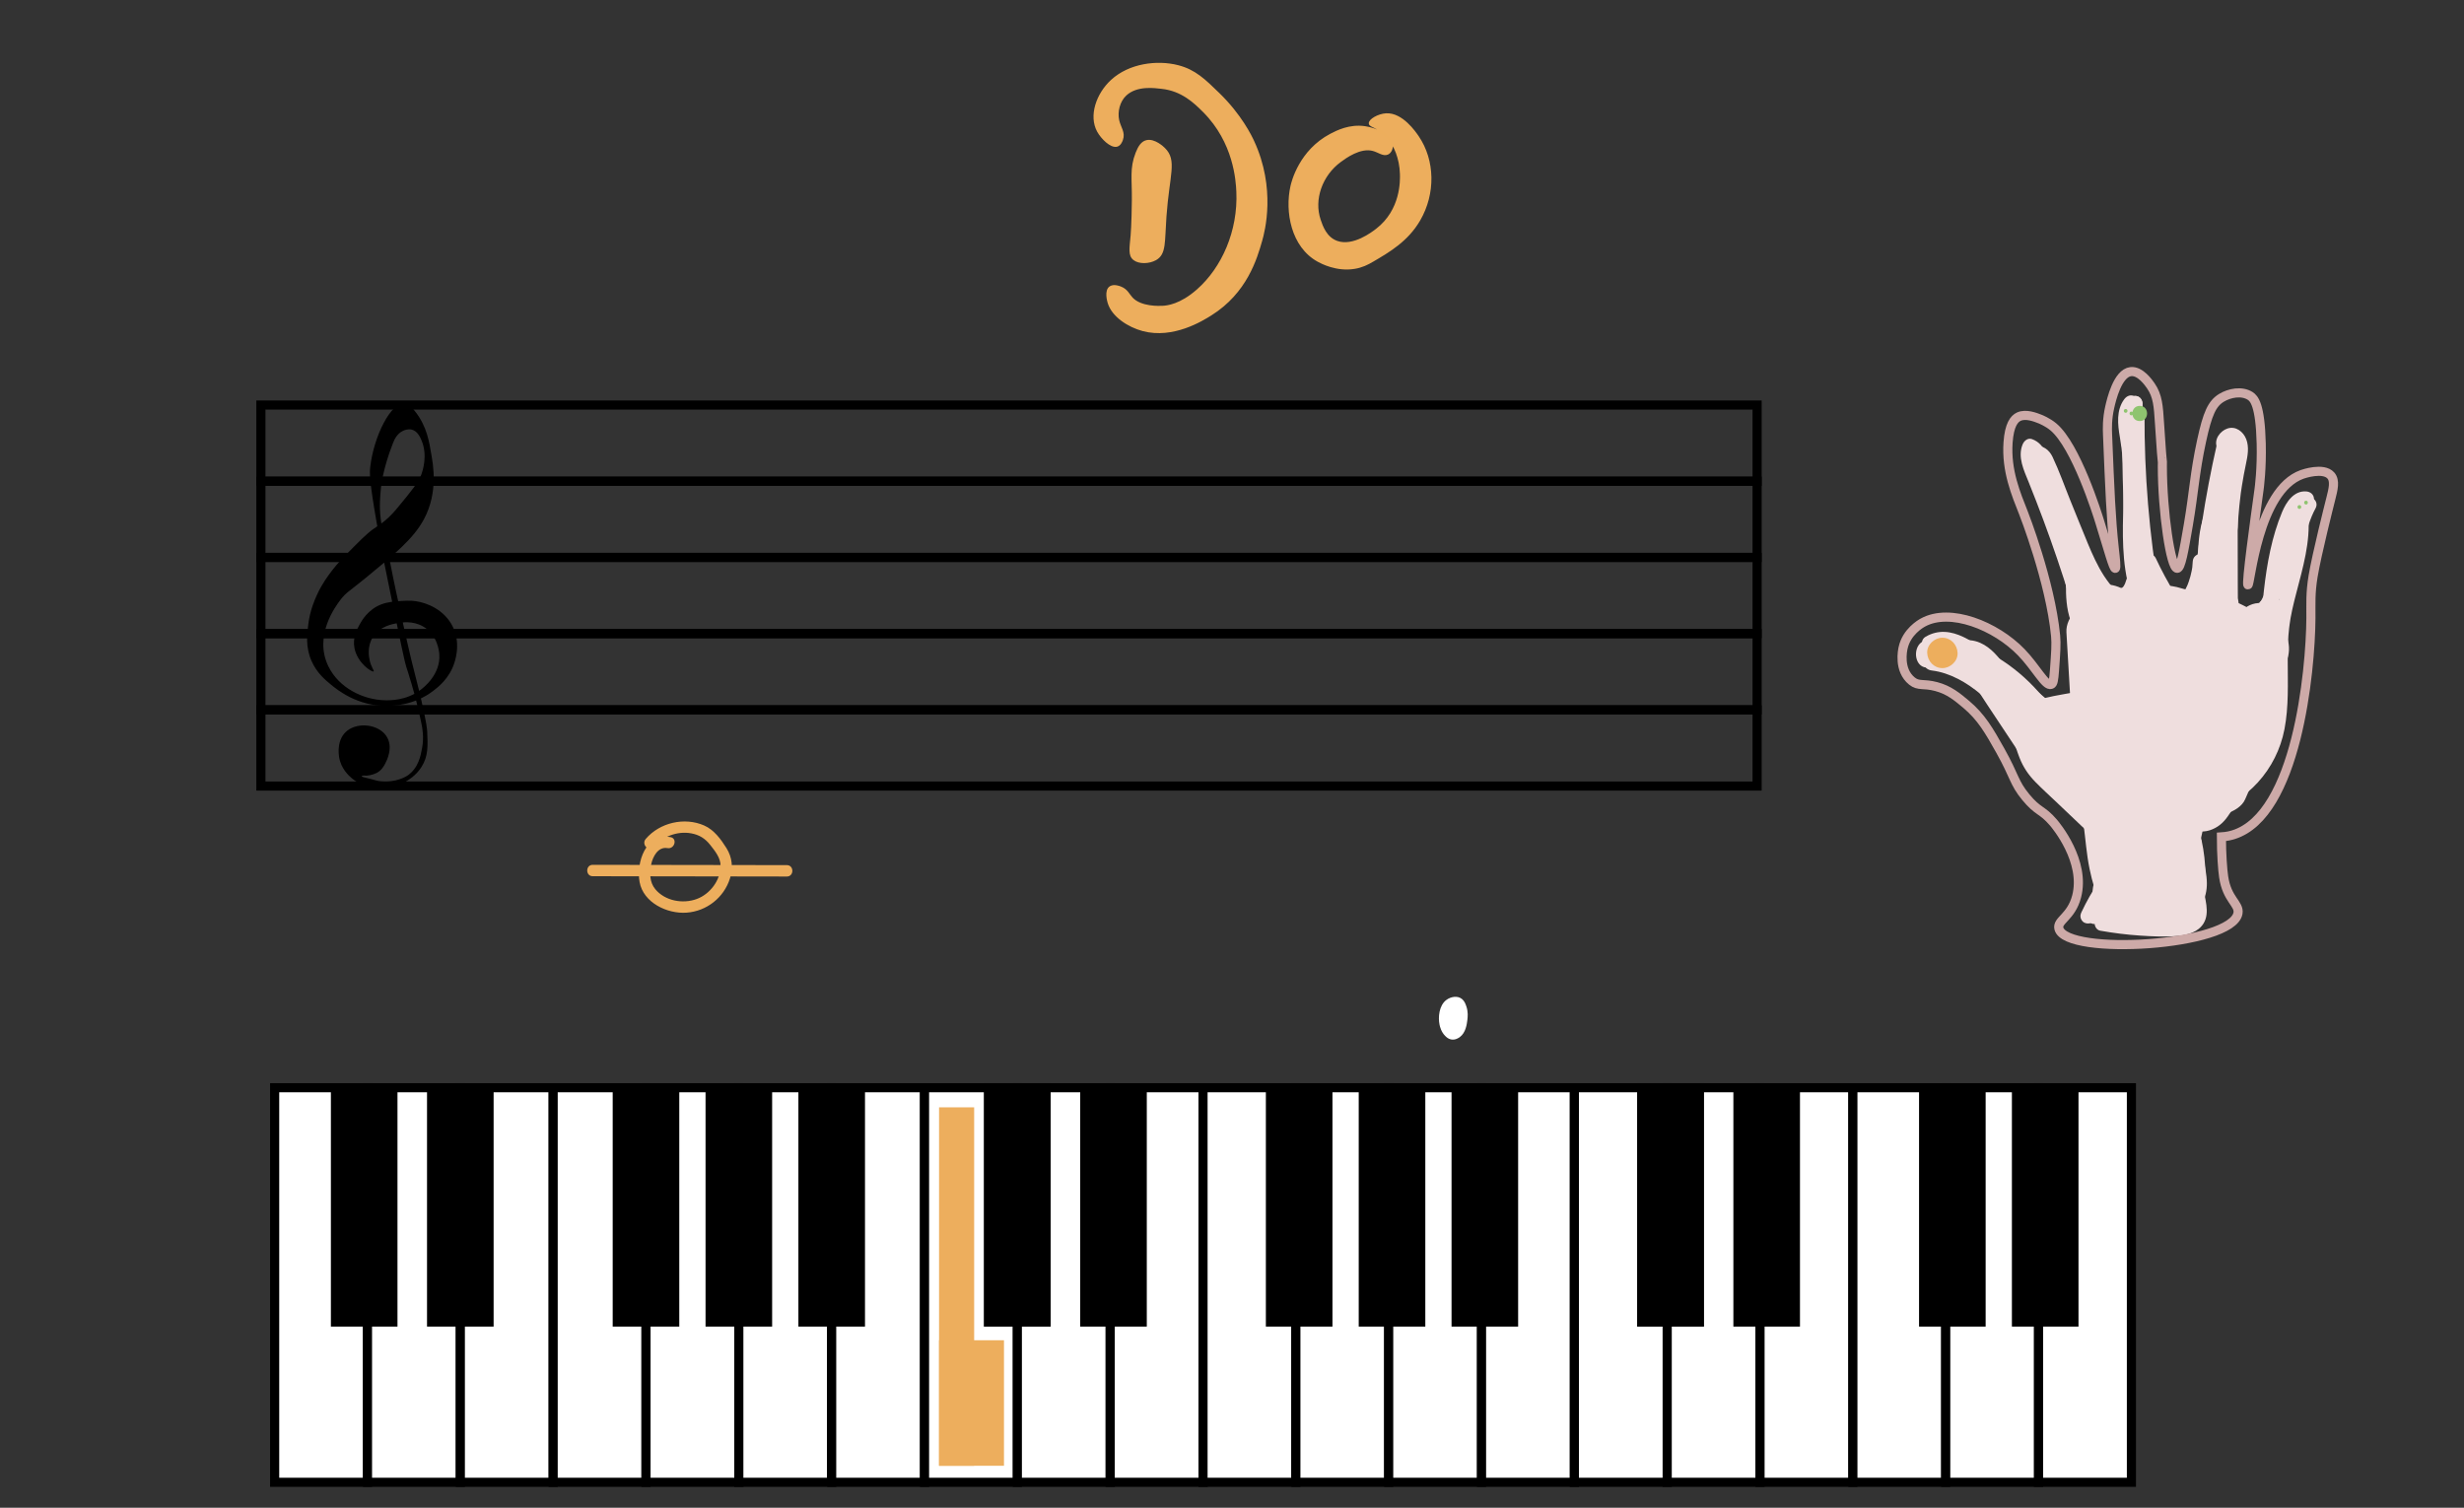 <?xml version="1.0" encoding="utf-8"?>
<!-- Generator: Adobe Illustrator 26.3.0, SVG Export Plug-In . SVG Version: 6.00 Build 0)  -->
<svg version="1.1" xmlns="http://www.w3.org/2000/svg" xmlns:xlink="http://www.w3.org/1999/xlink" x="0px" y="0px"
	 viewBox="0 0 810.71 496.06" style="enable-background:new 0 0 810.71 496.06;" xml:space="preserve">
<rect x="0" y="0" width="810.71" height="496.06" fill="#333333" stroke="none"/>
<style type="text/css">
	.st0{fill:#EDAE5D;stroke:#EDAE5C;stroke-width:0.75;stroke-miterlimit:10;}
	.st1{fill:#EFDEDE;}
	.st2{fill:none;stroke:#CDAAA8;stroke-width:3;stroke-miterlimit:10;}
	.st3{fill:none;stroke:#000000;stroke-width:3;stroke-miterlimit:10;}
	.st4{fill:#FFFFFF;stroke:#000000;stroke-width:3;stroke-miterlimit:10;}
	.st5{stroke:#000000;stroke-width:3;stroke-miterlimit:10;}
	.st6{fill:#EDAE5D;stroke:#EDAE5D;stroke-miterlimit:10;}
	.st7{fill:#EDAE5D;}
	.st8{fill:#8FC46F;}
	.st9{fill:#EE706F;}
	.st10{fill:#FFFFFF;}
</style>
<g id="Capa_1">
</g>
<g id="Capa_2">
</g>
<g id="Capa_3">
	<path class="st0" d="M374.01,50.36c-2,5.1-1.15,8.4-1.23,15.52c-0.09,8.18-0.41,11.64-0.41,11.64c-0.38,4.2-0.86,6.47,0.82,7.76
		c1.65,1.27,4.87,1.16,6.96,0c3.24-1.8,2.66-5.55,3.27-14.11c1-13.82,3.54-18.35-0.41-22.22c-0.36-0.36-3.19-3.07-5.73-2.47
		C375.74,46.84,374.81,48.32,374.01,50.36z"/>
	<path class="st0" d="M368.69,94.63c2.07,0.81,2.55,2.32,3.68,3.53c2.98,3.18,9.14,2.88,10.23,2.82c1.4-0.07,5.8-0.48,11.46-5.47
		c8.25-7.27,13.68-19.41,13.1-32.45c-0.17-3.72-0.93-16.32-11.05-26.45c-2.97-2.97-7.15-7.04-13.91-7.76
		c-2.23-0.24-8.14-1.15-11.87,2.29c-2.23,2.06-3.09,5.61-2.46,8.47c0.54,2.43,2.09,4.01,1.23,6.35c-0.18,0.48-0.62,1.67-1.64,1.94
		c-1.89,0.49-4.87-2.45-6.14-4.76c-2.73-4.97-0.35-12.12,4.5-16.58c5.84-5.36,14.9-6.49,21.69-4.76c5.55,1.41,8.72,4.5,13.51,9.17
		c7.17,7,10.47,13.83,11.25,15.52c7.22,15.54,3.53,29.59,2.66,32.63c-1.66,5.79-4.88,17.02-16.57,24.34
		c-2.82,1.77-12.4,7.75-22.3,5.11c-4.73-1.26-9.93-4.6-11.25-8.99c-0.13-0.43-1.19-4.08,0.61-5.11
		C366.57,93.79,368.36,94.49,368.69,94.63z"/>
	<path class="st0" d="M456.48,50.53c-1.37,0.57-2.86-0.74-4.71-1.23c-4.26-1.14-9.1,2.42-10.85,3.7c-6.22,4.57-9.06,12.62-6.75,19.4
		c0.68,2,1.96,5.92,5.73,7.23c5.39,1.88,11.74-3.01,13.1-4.06c8.3-6.39,8.04-16.22,7.98-18.34c-0.14-5.2-2.09-9.54-3.99-11.64
		c-2.19-2.41-3.79-3.35-3.79-3.35c-1.47-0.86-2.37-1.01-2.46-1.59c-0.17-1.11,2.75-2.85,5.32-3c5.2-0.29,9.44,5.94,10.44,7.41
		c5.24,7.71,5.53,18.58,0.41,27.34c-3.93,6.72-9.89,10.21-15.35,13.4c-1.65,0.97-3.46,1.89-5.93,2.29
		c-5.9,0.96-10.89-1.76-11.87-2.29c-8.68-4.73-10.65-16.31-8.8-24.51c0.31-1.4,2.8-11.62,12.89-16.93c2.09-1.1,6.23-3.21,11.25-2.47
		c3.71,0.55,8.46,2.73,8.8,5.64C458.04,48.64,457.57,50.07,456.48,50.53z"/>
	<g>
		<g>
			<g>
				<path class="st1" d="M707.94,235.29c-1.08,3.41-0.73,6.99-0.63,10.5c0.11,3.66,0.11,7.32,0.01,10.97
					c-0.2,7.33-0.79,14.66-1.82,21.92c-0.19,1.34,0.33,2.69,1.75,3.08c1.17,0.32,2.88-0.4,3.08-1.75
					c1.05-7.39,1.74-14.82,1.97-22.28c0.12-3.66,0.13-7.32,0.04-10.97c-0.08-3.35-0.61-6.9,0.42-10.15
					C713.74,233.55,708.91,232.23,707.94,235.29L707.94,235.29z"/>
			</g>
		</g>
		<g>
			<g>
				<path class="st1" d="M698.3,221.6c0.14,0.61,0.26,1.22,0.35,1.83c-0.12-0.89-0.24-1.77-0.36-2.66c0.26,2.18,0.16,4.33-0.12,6.5
					c0.12-0.89,0.24-1.77,0.36-2.66c-0.73,5.2-3.03,10.79-1.66,16.01c1.58,6.05,8.11,9.27,13.96,7.88c3.81-0.9,6.42-3.35,8.67-6.38
					c2.61-3.51,3.92-7.88,5.24-12.01c1.23-3.85,2.22-7.83,3.59-11.63c-0.34,0.8-0.67,1.59-1.01,2.39c0.07-0.19,0.17-0.37,0.29-0.54
					c-0.52,0.67-1.04,1.35-1.56,2.02c0.07-0.07,0.13-0.15,0.2-0.22c-0.67,0.52-1.35,1.04-2.02,1.56c0.08-0.06,0.16-0.12,0.24-0.18
					c-0.8,0.34-1.59,0.67-2.39,1.01c0.18-0.1,0.37-0.16,0.57-0.16c-0.89,0.12-1.77,0.24-2.66,0.36c0.09,0.01,0.19,0.02,0.28,0.03
					c-0.89-0.12-1.77-0.24-2.66-0.36c0.09,0.03,0.18,0.06,0.28,0.09c-0.8-0.34-1.59-0.67-2.39-1.01c0.19,0.09,0.37,0.2,0.53,0.33
					c-0.67-0.52-1.35-1.04-2.02-1.56c0.26,0.24,0.48,0.48,0.7,0.76c-0.52-0.67-1.04-1.35-1.56-2.02c0.92,1.37,1.53,3.01,2.23,4.5
					c0.75,1.59,1.53,3.17,2.22,4.79c-0.34-0.8-0.67-1.59-1.01-2.39c0.57,1.39,1.04,2.78,1.29,4.27c-0.12-0.89-0.24-1.77-0.36-2.66
					c0.15,1.12,0.15,2.21,0,3.34c0.12-0.89,0.24-1.77,0.36-2.66c-0.19,1.22-0.54,2.37-1,3.51c0.34-0.8,0.67-1.59,1.01-2.39
					c-1.07,2.47-2.59,4.67-4.22,6.79c0.52-0.67,1.04-1.35,1.56-2.02c-0.43,0.55-0.87,1.1-1.31,1.65
					c5.24,4.04,10.47,8.08,15.71,12.12c4.44-8.88,8.88-17.77,13.32-26.65c-6.09-0.8-12.18-1.59-18.28-2.39
					c0.27,1.09,0.48,2.19,0.64,3.3c-0.12-0.89-0.24-1.77-0.36-2.66c0.32,2.49,0.34,4.99,0.02,7.48c0.12-0.89,0.24-1.77,0.36-2.66
					c-0.28,1.96-0.77,3.85-1.52,5.68c0.34-0.8,0.67-1.59,1.01-2.39c-0.63,1.46-1.4,2.82-2.35,4.09c0.52-0.67,1.04-1.35,1.56-2.02
					c-0.99,1.27-2.11,2.37-3.37,3.36c0.67-0.52,1.35-1.04,2.02-1.56c-4,3.05-8.55,5.47-12.83,8.1c-4.48,2.75-8.97,5.5-13.45,8.25
					c-2.17,1.33-3.91,3.5-4.6,5.98c-0.66,2.39-0.36,5.58,1.01,7.71c2.88,4.47,8.91,6.51,13.68,3.59c7.54-4.63,15.1-9.22,22.62-13.88
					c4.47-2.77,8.32-5.92,11.26-10.31c2.22-3.31,3.66-7.34,4.24-11.27c0.81-5.46,0.68-10.7-0.66-16.09
					c-0.96-3.84-4.51-6.65-8.31-7.16c-3.72-0.5-8.19,1.22-9.96,4.77c-4.44,8.88-8.88,17.77-13.32,26.65
					c-2.25,4.5-1.52,9.74,2.58,12.9c1.69,1.3,3.87,2.25,6.06,2.15c2.48-0.11,5.44-0.91,7.07-2.93c1.69-2.09,3.39-4.19,4.88-6.43
					c1.45-2.18,2.53-4.54,3.45-6.99c1.91-5.07,1.51-10.91-0.52-15.86c-1.06-2.58-2.24-5.09-3.43-7.6c-1.15-2.44-2.18-4.82-4.17-6.75
					c-4.48-4.35-11.61-4.62-16.16-0.22c-2.48,2.4-3.26,5.82-4.22,8.99c-1.36,4.51-2.59,9.15-4.41,13.5c0.34-0.8,0.67-1.59,1.01-2.39
					c-0.61,1.4-1.32,2.71-2.25,3.93c0.52-0.67,1.04-1.35,1.56-2.02c-0.3,0.37-0.6,0.69-0.96,0.99c0.67-0.52,1.35-1.04,2.02-1.56
					c-0.28,0.2-0.54,0.36-0.85,0.52c0.8-0.34,1.59-0.67,2.39-1.01c-0.3,0.12-0.57,0.21-0.89,0.27c0.89-0.12,1.77-0.24,2.66-0.36
					c-0.19,0.03-0.38,0.03-0.56,0c0.89,0.12,1.77,0.24,2.66,0.36c-0.09-0.02-0.17-0.05-0.26-0.07c0.8,0.34,1.59,0.67,2.39,1.01
					c-0.17-0.06-0.33-0.16-0.46-0.29c0.67,0.52,1.35,1.04,2.02,1.56c-0.06-0.07-0.13-0.15-0.19-0.22c0.52,0.67,1.04,1.35,1.56,2.02
					c-0.06-0.11-0.12-0.21-0.17-0.32c0.34,0.8,0.67,1.59,1.01,2.39c-0.03-0.12-0.07-0.23-0.1-0.35c0.12,0.89,0.24,1.77,0.36,2.66
					c-0.04-0.39-0.03-0.72,0.02-1.12c-0.12,0.89-0.24,1.77-0.36,2.66c0.52-3.09,1.3-6.13,1.74-9.23c0.66-4.69,0.87-8.97-0.23-13.65
					c-1.2-5.1-7.3-8.6-12.3-6.98C699.97,211.02,697.01,216.14,698.3,221.6L698.3,221.6z"/>
			</g>
		</g>
		<g>
			<g>
				<path class="st1" d="M693.22,213.26c-1.97,9.12-3.3,18.41-3.96,27.72c-0.65,9.19-1.47,19.37,3.25,27.69
					c2.58,4.55,9.18,6.49,13.68,3.59c4.6-2.97,6.35-8.81,3.59-13.68c-0.28-0.49-0.53-0.99-0.76-1.5c0.34,0.8,0.67,1.59,1.01,2.39
					c-0.65-1.57-1.04-3.19-1.28-4.86c0.12,0.89,0.24,1.77,0.36,2.66c-0.54-4.34-0.27-8.8-0.04-13.15c0.25-4.66,0.69-9.31,1.3-13.93
					c-0.12,0.89-0.24,1.77-0.36,2.66c0.64-4.79,1.48-9.54,2.5-14.26c0.57-2.62,0.37-5.34-1.01-7.71c-1.21-2.07-3.59-4.05-5.98-4.6
					c-2.56-0.58-5.43-0.46-7.71,1.01C695.69,208.65,693.77,210.72,693.22,213.26L693.22,213.26z"/>
			</g>
		</g>
		<g>
			<g>
				<path class="st1" d="M683.64,225.41c-0.72,4.12-1.45,8.25-2.17,12.37c-0.82,4.68-1.75,9.54-1.24,14.31
					c0.41,3.85,1.14,7.49,2.55,11.09c1.43,3.65,3.1,7.17,4.9,10.64c1.65,3.18,3.34,6.34,4.74,9.64c-0.34-0.8-0.67-1.59-1.01-2.39
					c1.12,2.7,2.01,5.48,2.43,8.38c-0.12-0.89-0.24-1.77-0.36-2.66c0.22,1.75,0.27,3.49,0.1,5.24c-0.23,2.41,1.28,5.42,2.93,7.07
					c1.73,1.73,4.58,3.04,7.07,2.93c2.59-0.12,5.27-0.97,7.07-2.93c1.89-2.06,2.67-4.29,2.93-7.07c0.67-7.06-1.69-13.83-4.54-20.15
					c-2.33-5.16-5.29-10.02-7.51-15.24c0.34,0.8,0.67,1.59,1.01,2.39c-1.2-2.86-2.15-5.81-2.59-8.9c0.12,0.89,0.24,1.77,0.36,2.66
					c-0.36-2.85-0.2-5.69,0.18-8.52c-0.12,0.89-0.24,1.77-0.36,2.66c0.77-5.42,1.84-10.81,2.79-16.2c0.48-2.71,0.43-5.25-1.01-7.71
					c-1.21-2.07-3.59-4.05-5.98-4.6c-2.56-0.58-5.43-0.46-7.71,1.01C686.17,220.77,684.08,222.88,683.64,225.41L683.64,225.41z"/>
			</g>
		</g>
		<g>
			<g>
				<path class="st1" d="M712.22,294.58c0.18-8.73-0.12-17.47-0.91-26.16c-0.25-2.7-0.95-5.09-2.93-7.07
					c-1.73-1.73-4.58-3.04-7.07-2.93c-2.59,0.12-5.27,0.97-7.07,2.93c-1.7,1.85-3.17,4.46-2.93,7.07c0.79,8.7,1.09,17.43,0.91,26.16
					c-0.11,5.23,4.68,10.24,10,10C707.73,304.33,712.1,300.18,712.22,294.58L712.22,294.58z"/>
			</g>
		</g>
		<g>
			<g>
				<path class="st1" d="M698.51,303.72c2.77,0.15,5.6-0.82,7.97-2.18c1.13-0.65,2.15-1.45,3.34-1.98c-0.8,0.34-1.59,0.67-2.39,1.01
					c0.4-0.15,0.78-0.26,1.2-0.34c-0.89,0.12-1.77,0.24-2.66,0.36c0.39-0.04,0.74-0.03,1.14,0c-0.89-0.12-1.77-0.24-2.66-0.36
					c0.75,0.12,1.49,0.31,2.24,0.45c2.7,0.5,3.86,0.52,6.54,0.06c3.31-0.57,6.56-3,8.06-5.99c0.96-1.92,1.51-3.99,1.5-6.14
					c0-0.89-0.12-1.77-0.14-2.66c-0.04-1.75,0.07-3.5,0.29-5.23c-0.12,0.89-0.24,1.77-0.36,2.66c0.51-3.57,1.55-7.03,2.25-10.56
					c0.48-2.42,0.86-4.89,0.97-7.36c0.11-2.52-0.33-5.02-0.74-7.49c0.12,0.89,0.24,1.77,0.36,2.66c-0.05-0.42-0.06-0.78-0.02-1.2
					c-0.12,0.89-0.24,1.77-0.36,2.66c0.04-0.13,0.07-0.26,0.11-0.38c-0.34,0.8-0.67,1.59-1.01,2.39c0.08-0.21,0.2-0.41,0.34-0.58
					c-0.52,0.67-1.04,1.35-1.56,2.02c0.14-0.18,0.3-0.34,0.48-0.48c-0.67,0.52-1.35,1.04-2.02,1.56c1.11-0.85,2.4-1.47,3.68-2.02
					c-0.8,0.34-1.59,0.67-2.39,1.01c0.84-0.35,1.69-0.65,2.56-0.9c2.44-0.73,4.68-2.38,5.98-4.6c1.25-2.14,1.79-5.3,1.01-7.71
					c-1.64-5.07-6.93-8.58-12.3-6.98c-2.96,0.88-6.13,2.08-8.63,3.94c-2.58,1.92-4.74,4.19-5.52,7.43
					c-0.69,2.84-0.09,5.41,0.29,8.22c-0.12-0.89-0.24-1.77-0.36-2.66c0.19,1.8,0.13,3.58-0.09,5.37c0.12-0.89,0.24-1.77,0.36-2.66
					c-0.51,3.71-1.62,7.3-2.32,10.98c-0.49,2.56-0.85,5.18-0.96,7.79c-0.08,1.83,0.28,3.73,0.07,5.55c0.12-0.89,0.24-1.77,0.36-2.66
					c-0.03,0.12-0.06,0.24-0.09,0.35c0.34-0.8,0.67-1.59,1.01-2.39c-0.07,0.22-0.19,0.42-0.34,0.6c0.52-0.67,1.04-1.35,1.56-2.02
					c-0.08,0.07-0.15,0.15-0.23,0.22c0.67-0.52,1.35-1.04,2.02-1.56c-0.17,0.14-0.35,0.25-0.55,0.33c0.8-0.34,1.59-0.67,2.39-1.01
					c-0.33,0.12-0.62,0.19-0.97,0.24c0.89-0.12,1.77-0.24,2.66-0.36c-0.35,0.02-0.67,0.01-1.02-0.03c0.89,0.12,1.77,0.24,2.66,0.36
					c-1.83-0.31-3.63-0.87-5.51-0.88c-2.13,0-3.88,0.43-5.78,1.23c-1.91,0.81-3.51,2.04-5.37,2.91c0.8-0.34,1.59-0.67,2.39-1.01
					c-0.38,0.16-0.76,0.27-1.16,0.35c0.89-0.12,1.77-0.24,2.66-0.36c-0.32,0.04-0.6,0.05-0.92,0.03c-5.23-0.28-10.23,4.8-10,10
					C688.77,299.38,692.91,303.41,698.51,303.72L698.51,303.72z"/>
			</g>
		</g>
		<g>
			<g>
				<path class="st1" d="M727.05,265.88c2.87-1.08,4.7-2.08,7.01-4.12c1.54-1.35,2.8-3.11,3.88-4.84c1.92-3.05,3.21-6.59,4.54-9.91
					c2.44-6.09,4.31-12.41,5.57-18.85c0.3-1.51,0.56-3.04,0.8-4.56c0.45-2.99,1.09-5.91,0.31-8.91c-0.86-3.29-3.02-6.22-6.08-7.76
					c-2.15-1.08-4.48-1.64-6.79-2.25c-6.48-1.72-13.03-3.12-19.64-4.22c-8.27-1.37-16.63-2.35-25-2.84
					c-2.47-0.14-5.36,1.22-7.07,2.93c-1.73,1.73-3.04,4.58-2.93,7.07c0.25,5.68,4.4,9.67,10,10c5.42,0.32,10.81,0.84,16.19,1.56
					c-0.89-0.12-1.77-0.24-2.66-0.36c5.14,0.7,10.25,1.58,15.32,2.65c4.96,1.05,10.07,2.08,14.87,3.73
					c-0.8-0.34-1.59-0.67-2.39-1.01c0.23,0.08,0.45,0.2,0.65,0.34c-0.67-0.52-1.35-1.04-2.02-1.56c0.2,0.14,0.36,0.3,0.49,0.5
					c-0.52-0.67-1.04-1.35-1.56-2.02c0.05,0.1,0.11,0.2,0.16,0.29c-0.34-0.8-0.67-1.59-1.01-2.39c0.09,0.21,0.15,0.42,0.18,0.65
					c-0.12-0.89-0.24-1.77-0.36-2.66c0.06,0.6,0.03,1.17-0.05,1.76c0.12-0.89,0.24-1.77,0.36-2.66c-1.27,9.35-3.77,18.48-7.42,27.17
					c0.34-0.8,0.67-1.59,1.01-2.39c-1.03,2.42-2.08,4.86-3.69,6.96c0.52-0.67,1.04-1.35,1.56-2.02c-0.54,0.66-1.11,1.25-1.77,1.79
					c0.67-0.52,1.35-1.04,2.02-1.56c-0.58,0.43-1.18,0.79-1.85,1.08c0.8-0.34,1.59-0.67,2.39-1.01c-0.11,0.04-0.23,0.09-0.34,0.13
					c-2.5,0.94-4.59,2.23-5.98,4.6c-1.25,2.14-1.79,5.3-1.01,7.71c0.78,2.42,2.28,4.75,4.6,5.98
					C721.6,266.07,724.56,266.82,727.05,265.88L727.05,265.88z"/>
			</g>
		</g>
		<g>
			<g>
				<path class="st1" d="M679.9,208.05c0.43,7.26,0.85,14.52,1.28,21.79c0.16,2.66,1.01,5.15,2.93,7.07
					c1.73,1.73,4.58,3.04,7.07,2.93c2.59-0.12,5.27-0.97,7.07-2.93c1.73-1.89,3.08-4.42,2.93-7.07c-0.43-7.26-0.85-14.52-1.28-21.79
					c-0.16-2.66-1.01-5.15-2.93-7.07c-1.73-1.73-4.58-3.04-7.07-2.93c-2.59,0.12-5.27,0.97-7.07,2.93
					C681.09,202.87,679.74,205.41,679.9,208.05L679.9,208.05z"/>
			</g>
		</g>
		<g>
			<g>
				<path class="st1" d="M686.51,225.7c-0.26,1.31-0.64,2.57-1.15,3.8c0.34-0.8,0.67-1.59,1.01-2.39c-0.73,1.73-1.68,3.35-2.83,4.84
					c0.52-0.67,1.04-1.35,1.56-2.02c-1.16,1.48-2.49,2.8-3.98,3.95c0.67-0.52,1.35-1.04,2.02-1.56c-1.44,1.09-2.98,1.99-4.64,2.69
					c0.8-0.34,1.59-0.67,2.39-1.01c-1.16,0.48-2.35,0.85-3.57,1.11c-2.37,0.5-4.78,2.55-5.98,4.6c-1.25,2.14-1.79,5.3-1.01,7.71
					c0.78,2.42,2.28,4.75,4.6,5.98c2.46,1.3,4.97,1.59,7.71,1.01c2.81-0.6,5.57-1.74,8.06-3.14c1.27-0.71,2.41-1.57,3.55-2.45
					c1.15-0.89,2.28-1.76,3.3-2.8c3.98-4.04,7.13-9.39,8.24-14.99c0.53-2.66,0.4-5.3-1.01-7.71c-1.21-2.07-3.59-4.05-5.98-4.6
					c-2.56-0.58-5.43-0.46-7.71,1.01C689.01,221.08,687.01,223.17,686.51,225.7L686.51,225.7z"/>
			</g>
		</g>
		<g>
			<g>
				<path class="st1" d="M710.48,292.79c-2.18-5.47-3.68-11.16-4.5-16.98c0.12,0.89,0.24,1.77,0.36,2.66
					c-0.54-4.08-0.7-8.22-1.56-12.26c-0.82-3.83-2.57-7.52-4.9-10.65c-4.43-5.96-9.54-11.39-15.07-16.34
					c-1.98-1.77-4.36-2.93-7.07-2.93c-2.45,0-5.38,1.09-7.07,2.93c-1.75,1.91-3.05,4.41-2.93,7.07c0.11,2.57,0.95,5.3,2.93,7.07
					c4.67,4.18,9.1,8.7,12.98,13.63c-0.52-0.67-1.04-1.35-1.56-2.02c1.32,1.71,2.5,3.5,3.36,5.48c-0.34-0.8-0.67-1.59-1.01-2.39
					c0.75,1.84,1.16,3.76,1.45,5.73c-0.12-0.89-0.24-1.77-0.36-2.66c0.65,4.94,0.98,9.9,1.99,14.79c0.86,4.16,2.1,8.24,3.68,12.19
					c1,2.51,2.18,4.56,4.6,5.98c2.14,1.25,5.3,1.79,7.71,1.01c2.42-0.78,4.75-2.28,5.98-4.6
					C710.65,298.26,711.45,295.24,710.48,292.79L710.48,292.79z"/>
			</g>
		</g>
		<g>
			<g>
				<path class="st1" d="M676.71,255.13c5.23,0,10.24-4.6,10-10c-0.24-5.42-4.39-10-10-10c-5.23,0-10.24,4.6-10,10
					C666.95,250.55,671.1,255.13,676.71,255.13L676.71,255.13z"/>
			</g>
		</g>
		<g>
			<g>
				<path class="st1" d="M680.71,250.76c5.23,0,10.24-4.6,10-10c-0.24-5.42-4.39-10-10-10c-5.23,0-10.24,4.6-10,10
					C670.95,246.18,675.1,250.76,680.71,250.76L680.71,250.76z"/>
			</g>
		</g>
		<g>
			<g>
				<path class="st1" d="M703.81,272.77c-0.31,6.37,1.62,12.58,2.5,18.83c-0.12-0.89-0.24-1.77-0.36-2.66
					c0.11,0.85,0.18,1.68,0.1,2.54c0.12-0.89,0.24-1.77,0.36-2.66c-0.07,0.45-0.18,0.85-0.35,1.27c0.34-0.8,0.67-1.59,1.01-2.39
					c-0.14,0.28-0.29,0.51-0.48,0.76c0.52-0.67,1.04-1.35,1.56-2.02c-0.13,0.15-0.27,0.29-0.42,0.42c0.67-0.52,1.35-1.04,2.02-1.56
					c-0.15,0.12-0.32,0.23-0.49,0.32c0.8-0.34,1.59-0.67,2.39-1.01c-0.18,0.09-0.36,0.15-0.55,0.19c0.89-0.12,1.77-0.24,2.66-0.36
					c-0.42,0.05-0.76,0.04-1.18,0c0.89,0.12,1.77,0.24,2.66,0.36c-3.99-0.7-7.91-1.29-11.96-0.87c-2.72,0.28-5.07,0.93-7.07,2.93
					c-1.73,1.73-3.04,4.58-2.93,7.07c0.12,2.59,0.97,5.27,2.93,7.07c1.84,1.69,4.48,3.2,7.07,2.93c2.31-0.24,4.61-0.21,6.91,0.09
					c-0.89-0.12-1.77-0.24-2.66-0.36c1.79,0.26,3.64,0.82,5.45,0.82c2.43,0,4.83-0.57,6.88-1.91c4.06-2.66,6.3-7.16,6.25-11.99
					c-0.03-2.77-0.66-5.61-1.19-8.34c-0.41-2.15-0.86-4.29-1.17-6.45c0.12,0.89,0.24,1.77,0.36,2.66c-0.25-1.89-0.38-3.78-0.29-5.68
					c0.12-2.48-1.2-5.34-2.93-7.07c-1.73-1.73-4.58-3.04-7.07-2.93C708.18,263.02,704.09,267.16,703.81,272.77L703.81,272.77z"/>
			</g>
		</g>
		<g>
			<g>
				<path class="st1" d="M722.53,268.22c5.23,0,10.24-4.6,10-10c-0.24-5.42-4.39-10-10-10c-5.23,0-10.24,4.6-10,10
					C712.77,263.64,716.92,268.22,722.53,268.22L722.53,268.22z"/>
			</g>
		</g>
		<g>
			<g>
				<path class="st1" d="M703.96,272.69c-0.53,2.29-1.06,4.58-1.6,6.88c-0.42,1.33-0.48,2.66-0.18,3.99
					c0.06,1.33,0.46,2.57,1.19,3.72c0.63,1.17,1.49,2.1,2.58,2.81c0.97,0.88,2.1,1.48,3.4,1.79c0.89,0.12,1.77,0.24,2.66,0.36
					c1.81-0.01,3.49-0.46,5.05-1.37c0.67-0.52,1.35-1.04,2.02-1.56c1.24-1.25,2.1-2.72,2.57-4.41c0.53-2.29,1.06-4.58,1.6-6.88
					c0.42-1.33,0.48-2.66,0.18-3.99c-0.06-1.33-0.46-2.57-1.19-3.72c-0.63-1.17-1.49-2.1-2.58-2.81c-0.97-0.88-2.1-1.48-3.4-1.79
					c-0.89-0.12-1.77-0.24-2.66-0.36c-1.81,0.01-3.49,0.46-5.05,1.37c-0.67,0.52-1.35,1.04-2.02,1.56
					C705.29,269.52,704.43,270.99,703.96,272.69L703.96,272.69z"/>
			</g>
		</g>
		<g>
			<g>
				<path class="st1" d="M717.04,288.67c0.06-0.04,0.12-0.09,0.18-0.13c-0.8,0.34-1.59,0.67-2.39,1.01
					c0.06-0.01,0.13-0.03,0.19-0.04c-1.77,0-3.54,0-5.32,0c0.07,0.01,0.13,0.02,0.2,0.03c-0.8-0.34-1.59-0.67-2.39-1.01
					c0.15,0.05,0.28,0.13,0.4,0.23c-0.67-0.52-1.35-1.04-2.02-1.56c0.13,0.12,0.25,0.24,0.35,0.39c-0.52-0.67-1.04-1.35-1.56-2.02
					c0.1,0.14,0.19,0.29,0.25,0.45c-0.34-0.8-0.67-1.59-1.01-2.39c0.71,1.8,1.2,3.65,1.47,5.56c-0.12-0.89-0.24-1.77-0.36-2.66
					c0.16,1.32,0.23,2.63,0.18,3.96c6.55-0.89,13.1-1.77,19.64-2.66c-0.89-3.94-1.61-7.92-2.16-11.92c0.12,0.89,0.24,1.77,0.36,2.66
					c-0.33-2.5-0.6-5.01-0.8-7.53c-6.55,0.89-13.1,1.77-19.64,2.66c1.47,3.65,2.47,7.46,3,11.36c-0.12-0.89-0.24-1.77-0.36-2.66
					c0.35,2.72,0.46,5.45,0.34,8.19c-0.11,2.49,1.19,5.33,2.93,7.07c1.73,1.73,4.58,3.04,7.07,2.93c5.61-0.25,9.75-4.39,10-10
					c0.33-7.48-0.9-15.26-3.7-22.21c-0.31-1.3-0.91-2.43-1.79-3.4c-0.71-1.09-1.64-1.95-2.81-2.58c-2.02-1.07-4.1-1.49-6.38-1.19
					c-2.1,0.28-4.27,1.14-5.74,2.75c-1.71,1.87-3.14,4.45-2.93,7.07c0.59,7.43,1.67,14.84,3.31,22.11c0.52,2.28,2.53,4.88,4.6,5.98
					c2.02,1.07,4.1,1.49,6.38,1.19c4.98-0.67,8.5-4.8,8.67-9.82c0.11-3.38-0.33-6.89-1.29-10.14c-0.76-2.58-1.78-5.17-3.7-7.11
					c-3.29-3.32-9.26-4.73-13.28-1.83c-2.17,1.56-3.86,3.32-4.6,5.98c-0.66,2.39-0.36,5.58,1.01,7.71c1.38,2.14,3.43,4.01,5.98,4.6
					C711.81,290.24,714.88,290.21,717.04,288.67L717.04,288.67z"/>
			</g>
		</g>
		<g>
			<g>
				<path class="st1" d="M713.77,267.49c2.44,0.44,4.87,0.9,7.31,1.3c2.58,0.42,4.65,0.69,7.2-0.06c3.2-0.94,5.45-3.04,7.33-5.68
					c2.55-3.57,4.56-7.66,6.39-11.64c4.11-8.96,7.19-18.28,8.7-28.03c0.43-2.75,0.45-5.21-1.01-7.71c-1.21-2.07-3.59-4.05-5.98-4.6
					c-2.56-0.58-5.43-0.46-7.71,1.01c-2.04,1.32-4.21,3.46-4.6,5.98c-1.23,7.91-3.43,15.63-6.53,23c0.34-0.8,0.67-1.59,1.01-2.39
					c-1.07,2.52-2.24,5-3.52,7.42c-1.23,2.32-2.47,4.74-4.03,6.86c0.52-0.67,1.04-1.35,1.56-2.02c-0.24,0.28-0.46,0.51-0.75,0.75
					c0.67-0.52,1.35-1.04,2.02-1.56c-0.19,0.14-0.39,0.25-0.61,0.33c0.8-0.34,1.59-0.67,2.39-1.01c-0.12,0.03-0.24,0.07-0.37,0.1
					c0.89-0.12,1.77-0.24,2.66-0.36c-0.4,0.05-0.74,0.05-1.14,0.01c0.89,0.12,1.77,0.24,2.66,0.36c-2.57-0.36-5.13-0.9-7.69-1.36
					c-2.7-0.48-5.26-0.42-7.71,1.01c-2.07,1.21-4.05,3.59-4.6,5.98c-0.58,2.56-0.46,5.43,1.01,7.71
					C709.13,264.97,711.24,267.04,713.77,267.49L713.77,267.49z"/>
			</g>
		</g>
		<g>
			<g>
				<path class="st1" d="M731.68,219.68c0.23,3.84,0.43,7.69-0.07,11.52c0.12-0.89,0.24-1.77,0.36-2.66
					c-0.31,2.14-0.86,4.18-1.69,6.19c0.34-0.8,0.67-1.59,1.01-2.39c-1.98,4.63-4.66,9.03-7.25,13.34
					c-2.62,4.37-5.41,8.64-8.33,12.81c-1.42,2.02-1.64,5.41-1.01,7.71c0.64,2.32,2.43,4.83,4.6,5.98c2.32,1.23,5.13,1.84,7.71,1.01
					c2.59-0.84,4.41-2.36,5.98-4.6c4.77-6.8,9.16-13.87,13.11-21.18c2.23-4.12,4.35-8.43,5.1-13.1c0.79-4.92,0.79-9.68,0.49-14.63
					c-0.16-2.66-1.01-5.15-2.93-7.07c-1.73-1.73-4.58-3.04-7.07-2.93c-2.59,0.12-5.27,0.97-7.07,2.93
					C732.88,214.5,731.53,217.03,731.68,219.68L731.68,219.68z"/>
			</g>
		</g>
		<g>
			<g>
				<path class="st1" d="M738.69,263.01c3.03-6.91,6.05-13.82,9.08-20.73c0.73-1.15,1.13-2.39,1.19-3.72
					c0.3-1.33,0.24-2.66-0.18-3.99c-0.64-2.32-2.43-4.83-4.6-5.98c-2.32-1.23-5.13-1.84-7.71-1.01c-2.31,0.75-4.96,2.27-5.98,4.6
					c-3.03,6.91-6.05,13.82-9.08,20.73c-0.73,1.15-1.13,2.39-1.19,3.72c-0.3,1.33-0.24,2.66,0.18,3.99c0.64,2.32,2.43,4.83,4.6,5.98
					c2.32,1.23,5.13,1.84,7.71,1.01C735.02,266.86,737.67,265.34,738.69,263.01L738.69,263.01z"/>
			</g>
		</g>
		<g>
			<g>
				<path class="st1" d="M686.11,209.41c2.94,3.63,8.03,4.62,12.4,5.29c4.27,0.65,8.57,1.07,12.85,1.64
					c-0.89-0.12-1.77-0.24-2.66-0.36c10.78,1.46,21.43,3.77,31.85,6.93c5.01,1.52,11.12-1.81,12.3-6.98
					c1.23-5.4-1.62-10.68-6.98-12.3c-6.66-2.02-13.42-3.7-20.25-5.03c-7.55-1.46-15.18-2.3-22.8-3.31c0.89,0.12,1.77,0.24,2.66,0.36
					c-2.62-0.36-5.43-0.66-7.9-1.65c0.8,0.34,1.59,0.67,2.39,1.01c-0.34-0.16-0.65-0.33-0.97-0.54c0.67,0.52,1.35,1.04,2.02,1.56
					c-0.3-0.24-0.53-0.47-0.78-0.77c-1.51-1.87-4.77-2.93-7.07-2.93c-2.45,0-5.38,1.09-7.07,2.93c-1.75,1.91-3.05,4.41-2.93,7.07
					c0.12,0.89,0.24,1.77,0.36,2.66C684.01,206.69,684.87,208.16,686.11,209.41L686.11,209.41z"/>
			</g>
		</g>
		<g>
			<g>
				<path class="st1" d="M712.62,202.78c0.21-0.08,0.42-0.14,0.64-0.18c-0.79,0.09-0.91,0.12-0.35,0.09c0.17,0,0.33,0.01,0.5,0.03
					c0.39,0.04,0.22,0.01-0.49-0.06c0.05-0.11,2.12,0.54,2.36,0.61c2.14,0.6,4.4,1,6.59,0.45c1.06-0.27,2.08-0.74,2.96-1.38
					c0.4-0.3,0.79-0.6,1.17-0.9c-0.48,0.37-0.49,0.38-0.01,0.05c0.37-0.22,0.72-0.46,1.07-0.71c2.3-1.64,3.71-3.8,4.6-6.46
					c1.29-3.85,1.36-8.13,1.53-12.16c0.04-0.99,0.09-1.99,0.15-2.98c0.03-0.49,0.07-0.98,0.12-1.48c0.03-0.3,0.01-1.75,0.05-0.55
					c-0.03-0.9,0.36-2,0.59-2.85c0.11-0.4,0.23-0.8,0.37-1.19c0.09-0.26,0.19-0.52,0.29-0.78c-0.24,0.55-0.24,0.56,0,0.04
					c1.11-2.36,0.74-5.5-1.79-6.84c-2.22-1.17-5.66-0.73-6.84,1.79c-1.84,3.92-2.54,7.98-2.81,12.28c-0.12,1.85-0.16,3.7-0.27,5.55
					c-0.05,0.92-0.12,1.85-0.22,2.76c-0.02,0.21-0.05,0.42-0.07,0.63c0.09-0.63,0.09-0.65,0-0.07c-0.08,0.42-0.15,0.83-0.23,1.25
					c-0.13,0.61-0.22,1.84-0.64,2.3c0.27-0.6,0.28-0.65,0.04-0.14c-0.09,0.17-0.18,0.33-0.28,0.49c-0.2,0.3-0.12,0.22,0.22-0.25
					c-0.17,0.19-0.35,0.37-0.54,0.53c0.77-0.71-0.25,0.1-0.39,0.19c-0.59,0.4-1.12,0.85-1.69,1.27c0.48-0.36,0.49-0.38,0.03-0.06
					c-0.45,0.24-0.47,0.26-0.06,0.07c0.4-0.16,0.39-0.17-0.02-0.05c0.81-0.08,0.93-0.11,0.38-0.08c-0.11,0-0.22-0.01-0.32-0.01
					c-0.55-0.05-0.43-0.03,0.34,0.05c-0.21-0.12-0.76-0.17-1-0.23c-0.79-0.2-1.57-0.46-2.36-0.65c-2.06-0.49-4.23-0.69-6.27-0.02
					c-2.48,0.81-4.35,3.5-3.49,6.15C707.28,201.77,709.96,203.65,712.62,202.78L712.62,202.78z"/>
			</g>
		</g>
		<g>
			<g>
				<path class="st1" d="M729.41,147.13c0.11,0.25,0.2,0.51,0.26,0.78c-0.06-0.66-0.07-0.7-0.03-0.11c0,0.28,0,0.56-0.03,0.83
					c0.1-0.63,0.1-0.65,0.01-0.07c-0.2,1.04-0.43,2.08-0.64,3.12c-0.45,2.28-0.85,4.56-1.19,6.86c-0.73,4.96-1.27,9.93-1.52,14.94
					c-0.13,2.62,2.4,5.12,5,5c2.82-0.13,4.86-2.2,5-5c0.12-2.4,0.3-4.79,0.54-7.18c0.13-1.27,0.28-2.54,0.44-3.82
					c0.08-0.6,0.08-0.63,0.01-0.1c0.04-0.32,0.09-0.63,0.14-0.95c0.08-0.55,0.17-1.11,0.25-1.66c0.38-2.37,0.81-4.73,1.31-7.08
					c0.57-2.69,1.12-5.57,0.09-8.22c-0.95-2.43-3.39-4.38-6.15-3.49C730.55,141.74,728.39,144.52,729.41,147.13L729.41,147.13z"/>
			</g>
		</g>
		<g>
			<g>
				<path class="st1" d="M729.42,146.08c-3.94,17.3-6.62,34.89-8,52.58c-0.39,4.94-0.66,9.89-0.85,14.84c-0.1,2.62,2.37,5.12,5,5
					c2.79-0.12,4.9-2.2,5-5c0.31-8.6,0.93-17.19,1.87-25.75c0.23-2.1,0.48-4.2,0.75-6.29c0.07-0.56,0.15-1.13,0.22-1.69
					c0.08-0.59,0,0.02-0.02,0.12c0.03-0.24,0.07-0.48,0.1-0.72c0.16-1.13,0.32-2.25,0.48-3.38c0.63-4.26,1.34-8.5,2.12-12.74
					c0.89-4.79,1.88-9.56,2.96-14.31c0.58-2.54-0.78-5.53-3.49-6.15C733.03,142.01,730.04,143.35,729.42,146.08L729.42,146.08z"/>
			</g>
		</g>
		<g>
			<g>
				<path class="st1" d="M726.24,171.67c0.01,7.29,0.03,14.59,0.04,21.88c0.01,3.86,0.04,7.7,0.78,11.51
					c0.65,3.35,2.01,6.63,3.81,9.53c1.37,2.22,4.53,3.28,6.84,1.79c2.23-1.44,3.27-4.46,1.79-6.84c-0.41-0.67-0.81-1.35-1.16-2.06
					c-0.16-0.32-0.31-0.65-0.46-0.97c0.3,0.64,0.09,0.21-0.07-0.2c-0.54-1.44-0.89-2.9-1.2-4.4c-0.03-0.16-0.05-0.32-0.08-0.48
					c0.06,0.45,0.06,0.49,0.02,0.13c-0.03-0.4-0.08-0.8-0.11-1.21c-0.07-0.89-0.11-1.78-0.13-2.67c-0.04-1.71-0.03-3.43-0.03-5.15
					c-0.01-6.96-0.03-13.92-0.04-20.89c0-2.62-2.3-5.12-5-5C728.53,166.79,726.23,168.87,726.24,171.67L726.24,171.67z"/>
			</g>
		</g>
		<g>
			<g>
				<path class="st1" d="M727.27,196.36c-1.82,2.64-0.99,6.22,1.01,8.47c1.27,1.42,3.09,2.17,4.76,3c1.65,0.82,3.44,1.99,5.24,2.37
					c1.67,0.36,3.48,0.21,4.95-0.72c0.57-0.36,1.12-0.81,1.54-1.34c0.22-0.27,0.42-0.52,0.69-0.74c-0.34,0.26-0.67,0.52-1.01,0.78
					c0.12-0.09,0.25-0.16,0.39-0.22c-0.4,0.17-0.8,0.34-1.19,0.5c0.29-0.11,0.57-0.18,0.87-0.23c-0.44,0.06-0.89,0.12-1.33,0.18
					c1.87-0.24,3.58-0.23,5.31-1.11c2.23-1.13,3.55-3.34,3.64-5.82c0.09-2.62-2.36-5.12-5-5c-2.79,0.12-4.9,2.2-5,5
					c0,0.06,0,0.12-0.01,0.19c0.06-0.44,0.12-0.89,0.18-1.33c-0.01,0.12-0.04,0.23-0.09,0.34c0.17-0.4,0.34-0.8,0.5-1.19
					c-0.05,0.11-0.1,0.21-0.17,0.3c0.26-0.34,0.52-0.67,0.78-1.01c-0.12,0.15-0.24,0.26-0.39,0.38c0.34-0.26,0.67-0.52,1.01-0.78
					c-0.16,0.11-0.32,0.2-0.5,0.29c0.4-0.17,0.8-0.34,1.19-0.5c-0.31,0.13-0.62,0.22-0.95,0.27c0.44-0.06,0.89-0.12,1.33-0.18
					c-1.31,0.15-2.67,0.09-3.93,0.52c-1.16,0.4-2.07,0.9-2.95,1.77c-0.35,0.34-0.58,0.76-0.96,1.07c0.34-0.26,0.67-0.52,1.01-0.78
					c-0.06,0.04-0.12,0.08-0.19,0.11c0.4-0.17,0.8-0.34,1.19-0.5c-0.14,0.07-0.29,0.11-0.45,0.12c0.44-0.06,0.89-0.12,1.33-0.18
					c-0.16,0.01-0.31,0-0.47-0.02c0.44,0.06,0.89,0.12,1.33,0.18c-0.25-0.06-0.46-0.13-0.7-0.22c0.4,0.17,0.8,0.34,1.19,0.5
					c-1.18-0.53-2.33-1.14-3.48-1.72c-1.06-0.53-2.21-1-3.16-1.72c0.34,0.26,0.67,0.52,1.01,0.78c-0.19-0.17-0.36-0.33-0.52-0.53
					c0.26,0.34,0.52,0.67,0.78,1.01c-0.14-0.2-0.24-0.38-0.33-0.6c0.17,0.4,0.34,0.8,0.5,1.19c-0.05-0.14-0.09-0.29-0.12-0.45
					c0.06,0.44,0.12,0.89,0.18,1.33c-0.02-0.15-0.03-0.3-0.02-0.45c-0.06,0.44-0.12,0.89-0.18,1.33c0.01-0.15,0.04-0.29,0.1-0.43
					c-0.17,0.4-0.34,0.8-0.5,1.19c0.05-0.14,0.13-0.27,0.22-0.38c0.7-1.02,0.82-2.69,0.5-3.85c-0.32-1.16-1.22-2.42-2.3-2.99
					C731.56,193.22,728.85,194.05,727.27,196.36L727.27,196.36z"/>
			</g>
		</g>
		<g>
			<g>
				<path class="st1" d="M743.25,204c-0.06,0.89-0.06,1.88-0.26,2.76c0.28-1.26,0,0.01-0.04,0.24c-0.06,0.39-0.12,0.78-0.19,1.17
					c-0.31,1.75-0.69,3.49-1.13,5.22c-0.86,3.4-1.91,6.75-2.96,10.09c-0.78,2.5,0.92,5.57,3.49,6.15c2.72,0.62,5.31-0.82,6.15-3.49
					c2.28-7.25,4.41-14.51,4.93-22.13c0.18-2.61-2.43-5.12-5-5C745.38,199.13,743.44,201.2,743.25,204L743.25,204z"/>
			</g>
		</g>
		<g>
			<g>
				<path class="st1" d="M719.26,218.49c2.62,0,5.12-2.3,5-5c-0.12-2.71-2.2-5-5-5c-2.62,0-5.12,2.3-5,5
					C714.38,216.2,716.45,218.49,719.26,218.49L719.26,218.49z"/>
			</g>
		</g>
		<g>
			<g>
				<path class="st1" d="M718.89,218.49c2.62,0,5.12-2.3,5-5c-0.12-2.71-2.2-5-5-5c-2.62,0-5.12,2.3-5,5
					C714.01,216.2,716.09,218.49,718.89,218.49L718.89,218.49z"/>
			</g>
		</g>
		<g>
			<g>
				<path class="st1" d="M736.33,215.73c-1.93-2.46-4.6-4.23-7.05-6.12c0.34,0.26,0.67,0.52,1.01,0.78
					c-1.52-1.18-3.01-2.42-4.19-3.95c0.26,0.34,0.52,0.67,0.78,1.01c-0.19-0.26-0.38-0.52-0.55-0.79c-0.71-1.09-1.71-1.95-2.99-2.3
					c-1.2-0.33-2.79-0.18-3.85,0.5c-1.07,0.69-2.01,1.71-2.3,2.99c-0.29,1.27-0.24,2.73,0.5,3.85c1.07,1.63,2.35,3.1,3.83,4.38
					c1.49,1.28,3.09,2.43,4.65,3.63c-0.34-0.26-0.67-0.52-1.01-0.78c1.49,1.15,2.93,2.37,4.1,3.86c0.74,0.94,2.41,1.46,3.54,1.46
					c1.23,0,2.69-0.54,3.54-1.46c0.87-0.95,1.52-2.2,1.46-3.54c-0.06-0.44-0.12-0.89-0.18-1.33
					C737.38,217.09,736.95,216.35,736.33,215.73L736.33,215.73z"/>
			</g>
		</g>
		<g>
			<g>
				<path class="st1" d="M724.12,211.74c4.35,1.13,8.84,1.8,13.32,2.04c1.24,0.07,2.68-0.61,3.54-1.46
					c0.87-0.87,1.52-2.29,1.46-3.54c-0.13-2.83-2.2-4.85-5-5c-1.6-0.09-3.2-0.24-4.79-0.45c0.44,0.06,0.89,0.12,1.33,0.18
					c-2.43-0.33-4.83-0.8-7.2-1.42c-1.27-0.33-2.72-0.16-3.85,0.5c-1.04,0.61-2.03,1.8-2.3,2.99
					C720.03,208.2,721.41,211.03,724.12,211.74L724.12,211.74z"/>
			</g>
		</g>
		<g>
			<g>
				<path class="st1" d="M741.12,204.35c-5.73-4.06-12.28-7.05-19.07-8.81c-2.53-0.65-5.54,0.83-6.15,3.49
					c-0.59,2.61,0.78,5.45,3.49,6.15c1.63,0.42,3.23,0.91,4.81,1.48c0.69,0.25,1.37,0.52,2.06,0.79c0.5,0.2,0.39,0.16-0.32-0.14
					c0.19,0.08,0.39,0.17,0.58,0.25c0.38,0.17,0.77,0.34,1.15,0.52c2.95,1.38,5.76,3.03,8.41,4.91c1,0.71,2.71,0.82,3.85,0.5
					c1.16-0.32,2.42-1.22,2.99-2.3C744.27,208.62,743.41,205.97,741.12,204.35L741.12,204.35z"/>
			</g>
		</g>
		<g>
			<g>
				<path class="st1" d="M699.98,209.04c2.62,0,5.12-2.3,5-5c-0.12-2.71-2.2-5-5-5c-2.62,0-5.12,2.3-5,5
					C695.1,206.75,697.18,209.04,699.98,209.04L699.98,209.04z"/>
			</g>
		</g>
		<g>
			<g>
				<path class="st1" d="M698.65,151.67c1.35,8.4,1.43,16.95,1.66,25.44c0.23,8.74,0.47,17.47,0.7,26.21c0.09,3.21,5.09,3.22,5,0
					c-0.24-8.9-0.48-17.81-0.72-26.71c-0.24-8.79-0.44-17.58-1.83-26.27c-0.21-1.33-1.88-2.08-3.08-1.75
					C698.98,148.99,698.44,150.34,698.65,151.67L698.65,151.67z"/>
			</g>
		</g>
		<g>
			<g>
				<path class="st1" d="M698.26,137.49c-0.13,17.78,0.5,35.56,1.89,53.29c0.4,5.03,0.85,10.05,1.37,15.07
					c0.14,1.34,1.05,2.5,2.5,2.5c1.24,0,2.64-1.15,2.5-2.5c-1.82-17.69-2.89-35.45-3.19-53.23c-0.09-5.04-0.11-10.09-0.07-15.13
					C703.28,134.27,698.28,134.27,698.26,137.49L698.26,137.49z"/>
			</g>
		</g>
		<g>
			<g>
				<path class="st1" d="M700.59,136.04c-0.1,20.34,1.63,40.66,5.1,60.71c0.23,1.33,1.86,2.08,3.08,1.75
					c1.41-0.39,1.98-1.74,1.75-3.08c-3.39-19.6-5.02-39.49-4.92-59.38C705.61,132.82,700.61,132.82,700.59,136.04L700.59,136.04z"/>
			</g>
		</g>
		<g>
			<g>
				<path class="st1" d="M700.84,161.49c-0.36,7.75-0.39,15.66,1.65,23.21c1.01,3.74,2.58,7.31,4.32,10.77
					c1.54,3.08,3.03,6.9,5.73,9.17c1.03,0.87,2.52,1.01,3.54,0c0.89-0.89,1.04-2.66,0-3.54c-1.18-0.99-1.86-2.25-2.57-3.59
					c-0.81-1.51-1.61-3.03-2.38-4.56c-1.62-3.22-3.03-6.52-3.93-10.02c-1.8-6.98-1.68-14.28-1.35-21.43
					C705.99,158.28,700.99,158.28,700.84,161.49L700.84,161.49z"/>
			</g>
		</g>
		<g>
			<g>
				<path class="st1" d="M757.55,164.71c-2.03,3.69-3.15,7.74-4.4,11.73c-1.23,3.95-3.02,7.51-4.85,11.2
					c-1.9,3.81-3.31,7.75-4.15,11.93c-0.85,4.23-1.25,8.54-1.65,12.83c-0.12,1.35,1.24,2.5,2.5,2.5c1.46,0,2.38-1.15,2.5-2.5
					c0.37-4,0.74-8,1.56-11.94c0.82-3.92,2.16-7.54,3.97-11.11c1.84-3.64,3.58-7.25,4.81-11.15c1.18-3.72,2.14-7.52,4.03-10.96
					C763.42,164.42,759.1,161.89,757.55,164.71L757.55,164.71z"/>
			</g>
		</g>
		<g>
			<g>
				<path class="st1" d="M699.91,170.59c1.01,11.76,5.37,22.82,12.59,32.14c0.83,1.07,2.67,0.87,3.54,0c1.05-1.05,0.83-2.46,0-3.54
					c-6.34-8.18-10.25-18.3-11.13-28.61c-0.11-1.35-1.07-2.5-2.5-2.5C701.15,168.09,699.8,169.24,699.91,170.59L699.91,170.59z"/>
			</g>
		</g>
		<g>
			<g>
				<path class="st1" d="M700.04,132.09c-0.69,4.35-1.38,8.7-2.06,13.05c-0.2,1.29,0.33,2.75,1.75,3.08
					c1.2,0.27,2.86-0.36,3.08-1.75c0.69-4.35,1.38-8.7,2.06-13.05c0.2-1.29-0.33-2.75-1.75-3.08
					C701.91,130.07,700.26,130.71,700.04,132.09L700.04,132.09z"/>
			</g>
		</g>
		<g>
			<g>
				<path class="st1" d="M699.93,132.76c0.03,1.96-0.02,3.93-0.15,5.89c-0.06,0.94-0.15,1.88-0.25,2.82
					c-0.05,0.47-0.11,0.94-0.17,1.4c-0.04,0.3-0.04,0.31,0,0.04c-0.02,0.12-0.03,0.23-0.05,0.35c-0.04,0.27-0.08,0.54-0.12,0.82
					c-0.2,1.29,0.33,2.75,1.75,3.08c1.19,0.27,2.86-0.36,3.08-1.75c0.65-4.19,0.98-8.4,0.92-12.64c-0.02-1.31-1.14-2.56-2.5-2.5
					C701.09,130.32,699.91,131.36,699.93,132.76L699.93,132.76z"/>
			</g>
		</g>
		<g>
			<g>
				<path class="st1" d="M665.5,152.23c3.51,9.01,7.32,17.91,11.45,26.66c2.05,4.35,4.19,8.66,6.39,12.93
					c2.03,3.93,4.14,7.81,5.1,12.17c0.69,3.14,5.51,1.81,4.82-1.33c-0.98-4.45-3.09-8.53-5.18-12.54
					c-2.21-4.26-4.35-8.55-6.41-12.88c-4.1-8.64-7.89-17.42-11.36-26.33c-0.49-1.26-1.68-2.13-3.08-1.75
					C666.05,149.48,665.01,150.96,665.5,152.23L665.5,152.23z"/>
			</g>
		</g>
		<g>
			<g>
				<path class="st1" d="M670.33,149.2c-0.04-0.07-0.08-0.14-0.11-0.22c0.08,0.64,0.17,1.28,0.25,1.93
					c0.02-0.08,0.04-0.16,0.05-0.24c-0.21,0.37-0.43,0.74-0.64,1.1c-0.03,0.01-0.06,0.03-0.08,0.04c-0.42,0.11-0.84,0.23-1.26,0.34
					c0.09,0,0.18,0,0.28-0.01c-0.42-0.11-0.84-0.23-1.26-0.34c-0.31-0.46-0.36-0.5-0.13-0.11c0.11,0.24,0.22,0.48,0.32,0.72
					c0.26,0.61,0.52,1.21,0.78,1.82c0.52,1.21,1.04,2.43,1.56,3.64c0.97,2.28,1.95,4.55,2.92,6.83c2.01,4.7,4.03,9.41,6.04,14.11
					c2.01,4.7,4.03,9.41,6.04,14.11c0.62,1.44,1.78,3.26,1.07,4.84c-0.7,1.57-2.36,2.7-3.72,3.65c1.22,0.5,2.45,1,3.67,1.49
					c-2.75-7.66-0.44-16.02-1.8-23.92c-0.72-4.15-2.78-7.63-4.9-11.2c-2.2-3.71-3.83-7.62-4.87-11.81c-0.78-3.12-5.6-1.8-4.82,1.33
					c1.06,4.28,2.72,8.42,4.93,12.24c2.03,3.51,4.13,6.7,4.84,10.76c0.66,3.81,0.32,7.78,0.26,11.62c-0.06,4.14,0.13,8.37,1.54,12.3
					c0.5,1.4,2.25,2.48,3.67,1.49c3.13-2.18,6.67-5.14,6.44-9.36c-0.14-2.49-1.51-4.86-2.48-7.11c-0.97-2.28-1.95-4.55-2.92-6.83
					c-3.93-9.18-7.86-18.36-11.79-27.53c-0.52-1.21-1.04-2.43-1.56-3.64c-0.47-1.1-0.83-2.32-1.7-3.17
					c-2.53-2.47-6.57,0.5-4.92,3.63C667.51,154.57,671.83,152.05,670.33,149.2L670.33,149.2z"/>
			</g>
		</g>
		<g>
			<g>
				<path class="st1" d="M671.02,149.82c0.07,0.08,0.29,1.67,0.24,1.74c-0.17,0.2-0.49,0.1-0.62,0.2c-0.75,0.6-0.19-0.12-0.23,0.01
					c-0.03,0.1,0.45,0.75,0.51,0.88c0.2,0.41,0.36,0.83,0.53,1.25c0.87,2.13,1.73,4.26,2.6,6.39c1.73,4.26,3.46,8.53,5.2,12.79
					c2.84,6.99,5.41,14.35,9.82,20.54c2.42,3.39,5.33,6.34,8.93,8.45c2.78,1.63,5.3-2.69,2.52-4.32
					c-6.92-4.07-10.58-11.73-13.55-18.88c-1.93-4.64-3.79-9.32-5.69-13.98c-1.97-4.85-3.72-9.89-5.97-14.62
					c-1.06-2.23-3.3-4.09-5.88-3.28c-2.76,0.86-3.88,4.17-1.94,6.35C669.62,155.77,673.15,152.22,671.02,149.82L671.02,149.82z"/>
			</g>
		</g>
		<g>
			<g>
				<path class="st1" d="M679.85,188.51c-1.27,4.43,1.66,8.43,3.83,12.03c2.28,3.79,4.57,7.58,6.85,11.37
					c1.66,2.75,5.98,0.24,4.32-2.52c-2.07-3.43-4.13-6.86-6.2-10.29c-0.99-1.64-2.03-3.27-2.96-4.95c-0.73-1.32-1.46-2.79-1.02-4.32
					C685.56,186.74,680.74,185.42,679.85,188.51L679.85,188.51z"/>
			</g>
		</g>
		<g>
			<g>
				<path class="st1" d="M685.61,209.08c2.88-8.61,0.46-17.72-2.06-26.1c-2.73-9.08-5.47-18.15-8.21-27.23
					c-1.26-4.18-2.11-9.63-6.78-11.28c-1.38-0.49-2.59,0.57-3.08,1.75c-1.71,4.17,0.43,8.52,1.98,12.37
					c1.67,4.15,3.29,8.32,4.85,12.51c3.12,8.38,6,16.86,8.65,25.4c1.51,4.88,2.95,9.79,4.31,14.72c0.86,3.1,5.68,1.78,4.82-1.33
					c-4.64-16.78-10.16-33.32-16.57-49.51c-0.87-2.19-1.8-4.36-2.64-6.57c-0.78-2.06-1.46-4.13-0.59-6.26
					c-1.03,0.58-2.05,1.16-3.08,1.75c0.93,0.33,1.39,1.68,1.68,2.54c0.68,1.96,1.22,3.97,1.82,5.96c1.26,4.19,2.52,8.37,3.79,12.56
					c1.26,4.19,2.52,8.37,3.79,12.56c1.18,3.93,2.39,7.86,3.1,11.91c0.76,4.33,0.78,8.74-0.62,12.94
					C679.76,210.81,684.59,212.12,685.61,209.08L685.61,209.08z"/>
			</g>
		</g>
		<g>
			<g>
				<path class="st1" d="M746.02,204.14c6.26-10.45,10.8-21.91,13.37-33.82c-1.64-0.22-3.27-0.44-4.91-0.66
					c0.62,7.34-1.21,14.44-3.07,21.47c-1.87,7.1-3.42,14.13-3.65,21.5c-0.41,13.33,1.96,28.24-6.84,39.53
					c-4.02,5.16-9.69,8.93-16.01,10.61c-3.11,0.83-1.79,5.65,1.33,4.82c13.11-3.49,22.86-14.45,25.4-27.68
					c1.43-7.45,1.08-15.04,1.07-22.58c-0.01-3.72,0.06-7.45,0.51-11.15c0.46-3.75,1.37-7.44,2.32-11.09
					c2.15-8.31,4.67-16.76,3.94-25.45c-0.1-1.24-0.87-2.3-2.17-2.46c-1.17-0.14-2.48,0.56-2.74,1.79
					c-2.48,11.52-6.81,22.51-12.86,32.62C740.05,204.38,744.37,206.9,746.02,204.14L746.02,204.14z"/>
			</g>
		</g>
		<g>
			<g>
				<path class="st1" d="M692.82,280.36c3.8-6.06-4.18-11.9-7.95-15.49c-2.64-2.51-5.27-5.02-7.91-7.52
					c-2.19-2.08-4.67-4.11-6.3-6.69c-1.63-2.58-2.37-5.58-3.24-8.48c-0.73-2.44-1.46-4.88-2.36-7.26
					c-1.87-4.95-4.39-9.72-8.68-12.97c-2.5-1.9-5.44-2.94-8.45-3.73c-3.07-0.81-6.19-1.45-8.82-3.32c-1.1-0.78-2.78-0.2-3.42,0.9
					c-0.73,1.25-0.21,2.64,0.9,3.42c4.49,3.19,10.19,3.04,14.95,5.55c4.01,2.12,6.47,6.06,8.17,10.14
					c1.96,4.69,2.91,9.72,4.77,14.44c1.21,3.08,2.96,5.66,5.28,8.01c2.23,2.27,4.6,4.41,6.9,6.6c2.76,2.62,5.51,5.24,8.27,7.86
					c1.23,1.17,4.82,4.01,3.57,6.01C686.79,280.57,691.12,283.08,692.82,280.36L692.82,280.36z"/>
			</g>
		</g>
		<g>
			<g>
				<path class="st1" d="M641.95,216.52c0.03,1.09-1.11,0.48-0.17,1.04c0.72,0.42,1.38,0.95,2.06,1.44c1.45,1.05,2.9,2.1,4.35,3.15
					c2.83,2.06,5.64,4.14,8.44,6.24c5.63,4.21,11.21,8.49,16.73,12.83c1.06,0.83,2.5,1.03,3.54,0c0.87-0.87,1.07-2.7,0-3.54
					c-6.76-5.31-13.58-10.53-20.48-15.66c-3.4-2.52-6.81-5.02-10.25-7.49c-1.64-1.19-3.36-2.47-5.51-2.17
					c-2.08,0.29-3.76,2-3.71,4.16C637.04,219.73,642.04,219.75,641.95,216.52L641.95,216.52z"/>
			</g>
		</g>
		<g>
			<g>
				<path class="st1" d="M674.07,237.84c-0.33-0.09-0.38-0.13-0.67-0.38c-0.38-0.32-0.72-0.71-1.09-1.04
					c-0.94-0.82-1.97-1.49-3.23-1.68c-2.73-0.4-5.58,2.14-4.62,4.99c0.89,2.62,4.87,2.25,4.91-0.66c0.02-1.24,0.52-2.49,1.59-3.36
					c1.12-0.91,2.9-1.2,4.37-1.47c4.08-0.77,8.16-1.52,12.24-2.28c1.33-0.25,2.08-1.85,1.75-3.08c-0.38-1.39-1.74-1.99-3.08-1.75
					c-4.63,0.86-9.37,1.52-13.95,2.64c-4.48,1.09-7.86,4.53-7.92,9.3c1.64-0.22,3.27-0.44,4.91-0.66c0.08,0.24-0.11,0.92-0.35,1.11
					c0.6-0.46-0.64,0.35-0.62,0.13c0-0.02,0.98,0.79,1.02,0.83c1,0.97,2.05,1.83,3.42,2.19
					C675.85,243.48,677.18,238.66,674.07,237.84L674.07,237.84z"/>
			</g>
		</g>
		<g>
			<g>
				<path class="st1" d="M704.94,186.1c1.9,4.08,4.04,8.05,6.41,11.88c0.69,1.11,2.27,1.64,3.42,0.9c1.11-0.72,1.63-2.23,0.9-3.42
					c-2.37-3.83-4.51-7.8-6.41-11.88c-0.55-1.19-2.36-1.58-3.42-0.9C704.61,183.47,704.35,184.83,704.94,186.1L704.94,186.1z"/>
			</g>
		</g>
		<g>
			<g>
				<path class="st1" d="M721.46,184.76c-0.03,0.64-0.08,1.27-0.15,1.9c-0.04,0.3-0.04,0.31-0.01,0.04
					c-0.02,0.16-0.05,0.31-0.07,0.47c-0.04,0.23-0.08,0.47-0.13,0.7c-0.24,1.21-0.56,2.4-0.97,3.56c-0.09,0.26-0.19,0.52-0.29,0.78
					c-0.06,0.15-0.12,0.3-0.18,0.44c0.1-0.23,0.09-0.21-0.03,0.06c-0.25,0.54-0.5,1.08-0.78,1.61c-0.57,1.09-1.23,2.13-1.95,3.13
					c-0.77,1.06-0.22,2.83,0.9,3.42c1.3,0.68,2.6,0.24,3.42-0.9c3.2-4.42,4.97-9.77,5.23-15.22c0.06-1.31-1.19-2.56-2.5-2.5
					C722.55,182.33,721.53,183.36,721.46,184.76L721.46,184.76z"/>
			</g>
		</g>
		<g>
			<g>
				<path class="st1" d="M690.23,197.63c1.45,0.22,2.9,0.44,4.35,0.66c1.56,0.23,3.13,0.43,4.69,0.01c3.01-0.83,4.34-3.57,5.21-6.31
					c0.39-1.25-0.46-2.78-1.75-3.08c-1.36-0.31-2.65,0.41-3.08,1.75c-0.14,0.45-0.29,0.9-0.46,1.34c-0.03,0.07-0.17,0.44-0.03,0.09
					c0.13-0.34-0.01,0.01-0.05,0.08c-0.11,0.22-0.22,0.44-0.36,0.65c-0.04,0.07-0.16,0.19-0.18,0.27c0.02-0.1,0.33-0.38,0.09-0.13
					c-0.07,0.08-0.14,0.16-0.22,0.23c-0.03,0.03-0.43,0.37-0.11,0.12c0.29-0.23-0.01-0.01-0.08,0.03c-0.07,0.04-0.42,0.18-0.11,0.08
					c0.38-0.13-0.58,0.14-0.58,0.14c0.02-0.06,0.53-0.04,0.11-0.02c-0.12,0.01-0.25,0.01-0.37,0.02c-0.25,0-0.5,0-0.76-0.02
					c-0.16-0.01-0.32-0.03-0.47-0.04c-0.07-0.01-0.5-0.06-0.14-0.01c0.36,0.05-0.07-0.01-0.14-0.02c-0.14-0.02-0.28-0.04-0.42-0.06
					c-1.28-0.19-2.56-0.39-3.84-0.58c-0.69-0.1-1.3-0.11-1.93,0.25c-0.52,0.3-1.01,0.9-1.15,1.49
					C688.22,195.74,688.85,197.42,690.23,197.63L690.23,197.63z"/>
			</g>
		</g>
		<g>
			<g>
				<path class="st1" d="M758.85,161.69c-4.1-0.34-6.62,3.48-8,6.79c-1.69,4.07-2.94,8.32-3.88,12.62
					c-1.91,8.74-2.6,17.69-3.28,26.59c-0.1,1.35,1.22,2.5,2.5,2.5c1.44,0,2.4-1.15,2.5-2.5c0.6-7.85,1.19-15.73,2.73-23.47
					c0.77-3.87,1.77-7.7,3.1-11.42c0.69-1.94,1.91-6.31,4.33-6.11c1.35,0.11,2.5-1.23,2.5-2.5
					C761.35,162.74,760.2,161.8,758.85,161.69L758.85,161.69z"/>
			</g>
		</g>
		<g>
			<g>
				<path class="st1" d="M676.82,238.51c-3.11-2.03-6.26-4.04-9.07-6.48c-2.92-2.53-5.17-5.64-7.92-8.33
					c-5.31-5.2-12.24-8.19-19.16-10.58c-1.28-0.44-2.73,0.5-3.08,1.75c-0.38,1.37,0.47,2.63,1.75,3.08
					c6.56,2.27,13.08,5.13,17.91,10.27c2.58,2.75,4.89,5.66,7.82,8.07c2.92,2.4,6.07,4.49,9.23,6.55
					C677,244.59,679.51,240.26,676.82,238.51L676.82,238.51z"/>
			</g>
		</g>
		<g>
			<g>
				<path class="st1" d="M637.1,216.4c0.12-0.91,0.5-1.4,1.14-1.47c-0.33,0-0.38,0-0.16-0.02c-0.37-0.15-0.76-0.23-1.08-0.48
					c-0.1-0.08-0.35-0.37-0.34-0.37c0.14,0.01-0.4,0.51-0.41,0.44c-0.02-0.14,2.28,0.51,2.41,0.55c1.02,0.37,2,0.84,2.96,1.35
					c4.33,2.31,8.4,5.2,12.54,7.85c2,1.28,3.97,2.41,5.5,4.26c1.47,1.77,2.97,3.33,4.82,4.71c3.55,2.65,7.73,4.32,11.89,5.75
					c1.28,0.44,2.73-0.5,3.08-1.75c0.38-1.37-0.46-2.63-1.75-3.08c-3.96-1.36-8.06-2.98-11.28-5.74c-1.7-1.45-2.88-3.35-4.51-4.84
					c-1.9-1.75-4.26-3.02-6.43-4.41c-4.08-2.61-8.11-5.55-12.48-7.66c-2.02-0.97-4.4-2.1-6.7-2.02c-2.59,0.09-4.75,2.07-4.61,4.76
					c0.15,2.79,2.37,4.68,4.91,5.44c2.37,0.71,5.65-0.34,5.53-3.28C641.96,213.2,636.96,213.18,637.1,216.4L637.1,216.4z"/>
			</g>
		</g>
		<g>
			<g>
				<path class="st1" d="M636.11,213.8c3.14-1.82,6.81-0.46,9.66,1.27c3.39,2.06,6.52,4.64,9.69,7.02
					c6.59,4.95,13.06,10.08,19.03,15.79c2.32,2.23,5.87-1.31,3.54-3.54c-6.61-6.33-13.85-11.94-21.17-17.42
					c-6.41-4.79-14.83-12.33-23.27-7.44C630.8,211.09,633.32,215.42,636.11,213.8L636.11,213.8z"/>
			</g>
		</g>
		<g>
			<g>
				<path class="st1" d="M674.75,232.79c-6.84-9.75-16.41-17.17-27.54-21.38c-1.26-0.48-2.74,0.53-3.08,1.75
					c-0.39,1.4,0.48,2.6,1.75,3.08c9.83,3.72,18.52,10.48,24.55,19.08c0.77,1.1,2.19,1.62,3.42,0.9
					C674.94,235.57,675.53,233.9,674.75,232.79L674.75,232.79z"/>
			</g>
		</g>
		<g>
			<g>
				<path class="st1" d="M660.02,219.5c-2.3-3.14-4.84-6.41-8.51-8.01c-4.48-1.95-8.77-0.29-12.85,1.82c-1.81,0.94-1.42,3.29,0,4.32
					c11.28,8.15,22.57,16.77,31.24,27.77c0.84,1.06,2.66,0.88,3.54,0c1.05-1.05,0.84-2.47,0-3.54
					c-8.93-11.33-20.64-20.16-32.26-28.55c0,1.44,0,2.88,0,4.32c2.6-1.35,5.55-2.88,8.46-1.53c2.57,1.19,4.42,3.7,6.05,5.92
					c0.8,1.09,2.17,1.63,3.42,0.9C660.19,222.29,660.82,220.59,660.02,219.5L660.02,219.5z"/>
			</g>
		</g>
		<g>
			<g>
				<path class="st1" d="M639.31,217.69c6.96,1.39,10.84,8.59,14.43,14.01c5.14,7.75,10.28,15.5,15.42,23.24
					c1.77,2.67,6.1,0.17,4.32-2.52c-5.42-8.16-10.83-16.33-16.25-24.49c-4.11-6.19-8.74-13.49-16.6-15.06
					c-1.32-0.26-2.7,0.38-3.08,1.75C637.23,215.84,637.98,217.42,639.31,217.69L639.31,217.69z"/>
			</g>
		</g>
		<g>
			<g>
				<path class="st1" d="M689.16,302.64c1.64-3.5,3.55-6.86,5.71-10.06c0.73-1.09,0.24-2.82-0.9-3.42c-1.26-0.67-2.64-0.26-3.42,0.9
					c-2.16,3.2-4.07,6.57-5.71,10.06c-0.29,0.62-0.44,1.24-0.25,1.93c0.16,0.58,0.61,1.21,1.15,1.49
					C686.85,304.12,688.57,303.9,689.16,302.64L689.16,302.64z"/>
			</g>
		</g>
		<g>
			<g>
				<path class="st1" d="M691,306.21c4.33,0.76,8.7,1.32,13.08,1.61c4.08,0.27,8.3,0.48,12.38,0.12c3.23-0.29,6.8-1.21,8.59-4.18
					c2.16-3.59,0.3-8.26-0.18-12.08c-0.6-4.81-0.77-9.66-0.56-14.5c0.14-3.22-4.86-3.21-5,0c-0.22,5-0.01,10.01,0.63,14.98
					c0.3,2.34,0.89,4.67,1.11,7.01c0.14,1.52-0.26,2.47-1.61,3.09c-1.48,0.67-3.21,0.74-4.8,0.78c-2.45,0.07-4.91,0.05-7.36-0.04
					c-5.01-0.19-10-0.72-14.94-1.6c-1.33-0.23-2.69,0.36-3.08,1.75C688.92,304.34,689.66,305.97,691,306.21L691,306.21z"/>
			</g>
		</g>
		<g>
			<g>
				<path class="st1" d="M690.86,303.28c2.53-2.08,5.05-4.17,7.58-6.25c0.47-0.38,0.73-1.19,0.73-1.77c0-0.61-0.27-1.35-0.73-1.77
					c-0.48-0.44-1.1-0.76-1.77-0.73c-0.7,0.03-1.23,0.29-1.77,0.73c-2.53,2.08-5.05,4.17-7.58,6.25c-0.47,0.38-0.73,1.19-0.73,1.77
					c0,0.61,0.27,1.35,0.73,1.77c0.48,0.44,1.1,0.76,1.77,0.73C689.79,303.98,690.32,303.72,690.86,303.28L690.86,303.28z"/>
			</g>
		</g>
		<g>
			<g>
				<path class="st1" d="M721.67,244.34c0.16-0.46,0.33-0.91,0.52-1.36c-0.08,0.2-0.17,0.4-0.25,0.6c0.66-1.55,1.52-3.01,2.54-4.34
					c-0.13,0.17-0.26,0.34-0.39,0.51c0.21-0.27,0.42-0.53,0.64-0.78c0.44-0.51,0.73-1.07,0.73-1.77c0-0.61-0.27-1.35-0.73-1.77
					c-0.48-0.44-1.1-0.76-1.77-0.73c-0.63,0.03-1.34,0.23-1.77,0.73c-1.93,2.26-3.38,4.78-4.34,7.59c-0.2,0.59-0.06,1.4,0.25,1.93
					c0.3,0.52,0.9,1.01,1.49,1.15C719.99,246.4,721.22,245.67,721.67,244.34L721.67,244.34z"/>
			</g>
		</g>
		<g>
			<g>
				<path class="st1" d="M698.95,131.32c-2.71,3.61-2.18,8.32-1.47,12.49c0.82,4.84,1.25,9.63,1.25,14.54
					c0.02,9.71-0.87,19.41,0.55,29.08c0.75,5.15,2.25,10.15,4.72,14.74c1.53,2.83,5.84,0.31,4.32-2.52
					c-4.05-7.54-4.87-16.23-4.88-24.65c-0.02-9.66,0.88-19.32-0.53-28.94c-0.57-3.9-2.26-8.73,0.36-12.21
					c0.81-1.08,0.17-2.79-0.9-3.42C701.1,129.68,699.77,130.24,698.95,131.32L698.95,131.32z"/>
			</g>
		</g>
		<g>
			<g>
				<path class="st1" d="M693.44,245.81c3.22,0,3.22-5,0-5C690.22,240.81,690.21,245.81,693.44,245.81L693.44,245.81z"/>
			</g>
		</g>
		<g>
			<g>
				<path class="st1" d="M668.92,241.92c-1.32-3.67-3.54-6.79-6.12-9.69c-2.41-2.7-5.01-5.26-7.8-7.56
					c-5.66-4.67-12.05-8.17-19.41-9.07c-1.34-0.16-2.5,1.27-2.5,2.5c0,1.49,1.15,2.33,2.5,2.5c6.05,0.74,11.59,4.02,16.19,7.87
					c2.45,2.06,4.74,4.31,6.91,6.66c2.2,2.4,4.3,5.02,5.41,8.12c0.46,1.27,1.7,2.12,3.08,1.75
					C668.4,244.66,669.38,243.2,668.92,241.92L668.92,241.92z"/>
			</g>
		</g>
		<g>
			<g>
				<path class="st1" d="M634.56,214.64c-0.68,0.07,0.34,0.25,0.58,0.34c-0.06-0.02,0.64,0.57,0.15,0.08
					c0.01,0.06,0.02,0.12,0.03,0.17c0.01-0.31,0.01-0.33-0.01-0.08c-0.03,0.04-0.06,0.09-0.08,0.13c0.23-0.35,0.14-0.3-0.27,0.16
					c-0.16-0.19,1.36-0.1,1.43-0.08c0.77,0.18,1.47,0.51,2.18,0.85c2.34,1.14,4.57,2.53,6.65,4.09c4.15,3.12,7.74,7.02,11.05,11.02
					c6.85,8.27,12.62,17.47,20.26,25.08c4.21,4.19,9.03,7.85,14.5,10.24c1.24,0.54,2.68,0.36,3.42-0.9c0.62-1.06,0.35-2.88-0.9-3.42
					c-10.77-4.71-18.16-14.12-25.05-23.28c-7.19-9.55-14.43-19.76-25-25.86c-3.2-1.85-7.75-4.39-11.26-1.9
					c-3.13,2.22-2.21,8.81,2.31,8.35c1.34-0.14,2.5-1.05,2.5-2.5C637.06,215.9,635.91,214.5,634.56,214.64L634.56,214.64z"/>
			</g>
		</g>
		<path class="st2" d="M736.35,300.44c0.52-3.1-3.64-4.42-4.73-12c-0.32-2.2-0.73-7.39-0.73-13.09c0,0,0,0,0,0
			c1.78-0.11,3.15-0.46,4-0.73c20.77-6.52,25.33-53.59,25.45-71.27c0.03-4.61-0.23-8.11,0.73-13.82c1.21-7.23,5.23-23.13,5.82-25.45
			c0.78-3.1,1.52-5.93,0-7.64c-2.47-2.78-9.09-0.49-9.45-0.36c-14.67,5.22-17,36.53-17.82,36.36c-0.68-0.14,2.33-21.82,3.64-31.27
			c0.1-0.71,0.94-6.97,0.73-15.27c-0.32-12.73-2.34-14.81-3.64-15.64c-2.79-1.77-6.83-0.96-9.43,0.63
			c-3.09,1.88-4.59,5.11-6.55,14.18c-2.32,10.73-2.49,16.68-4.36,27.64c-1.46,8.5-2.45,14.3-3.66,14.28
			c-2.15-0.04-4.87-18.66-4.89-33.55c-0.01-4.74,0.28,4.84-0.93-14.08c-0.37-5.77-0.57-9.12-2.89-12.46
			c-0.68-0.99-3.47-4.99-6.57-4.63c-4.38,0.51-6.39,9.39-6.91,11.64c-0.91,3.99-0.81,7.16-0.73,9.09
			c0.75,18.35,1.12,27.52,2.19,37.3c0.4,3.64,0.76,6.62,0.35,6.7c-0.58,0.12-2.18-5.81-5.09-15.27
			c-0.84-2.73-7.82-25.03-15.27-31.27c-1.93-1.62-4.35-2.57-4.35-2.57c-1.56-0.62-4.74-1.88-7.04-0.79
			c-1.48,0.7-3.11,2.63-3.52,8.45c-0.66,9.37,2.64,17.05,5.09,23.27c0,0,8.8,22.38,10.55,40.36c0.26,2.72,0.05,5.57-0.36,11.27
			c-0.26,3.53-0.47,4.47-1.09,4.73c-1.86,0.76-4.97-5.54-9.82-10.55c-8.5-8.79-23.43-14.72-32.36-9.82
			c-0.81,0.44-5.4,3.08-6.55,8.36c-0.15,0.68-1.62,7.25,2.91,10.91c2.19,1.77,3.74,0.68,8,1.82c4.23,1.12,6.92,3.39,9.82,5.82
			c5.01,4.2,7.54,8.62,11.27,15.27c4.84,8.63,4.38,10.42,8.36,15.27c4.1,4.99,5.28,3.93,9.09,8.36c0.8,0.93,10.69,12.76,7.64,24.36
			c-1.79,6.8-6.53,7.82-5.82,10.55C679.8,314.61,734.52,311.32,736.35,300.44z"/>
	</g>
	<g>
		<g>
			<rect x="85.84" y="133.26" class="st3" width="492.29" height="25.07"/>
			<rect x="85.84" y="158.33" class="st3" width="492.29" height="25.07"/>
			<rect x="85.84" y="183.4" class="st3" width="492.29" height="25.07"/>
			<rect x="85.84" y="208.48" class="st3" width="492.29" height="25.07"/>
			<rect x="85.84" y="233.55" class="st3" width="492.29" height="25.07"/>
		</g>
		<path d="M122.93,220.91c0.29-0.2-0.81-1.35-1.31-3.71c-0.19-0.89-0.95-4.46,1.09-7.64c2.28-3.54,6.57-4.28,8.08-4.54
			c1.39-0.24,4.92-0.85,8.3,1.03c4.95,2.75,5.41,8.48,5.46,9.29c0.41,6.5-4.99,10.78-6.34,11.76c-4.63,3.39-9.78,3.34-11.58,3.3
			c-7.03-0.16-15.05-3.95-18.57-11.14c-4.95-10.1,2.41-19.85,3.93-21.87c1.91-2.53,2.85-2.75,8.3-7.22
			c9.64-7.91,15.81-12.97,19.23-19.4c4.75-8.92,2.93-18.1,2.4-21.25c-0.64-3.83-1.42-9.16-5.24-14.03c-1.39-1.77-2.22-2.79-3.5-2.89
			c-4.42-0.34-10.16,10.65-11.36,21.05c-0.22,1.86-0.35,4.28,2.19,18.78c1.24,7.1,2.44,13.17,5.03,25.59
			c2.77,13.31,4.15,19.96,4.59,21.25c0.26,0.77,3.02,8.95,5.03,18.78c0.32,1.56,0.88,4.44,0.22,8.05c-0.47,2.58-1.2,6.61-4.81,9.08
			c0,0-3.76,2.58-9.26,1.83c-1.09-0.15-1.19-0.36-4.53-1.13c-0.31-0.07-1.3-0.3-1.28-0.49c0.01-0.12,0.42-0.19,0.49-0.21
			c0.36-0.06,0.65-0.01,0.68,0c0.58,0.11,2.45-0.21,3.71-0.85c1.65-0.83,2.41-2.26,2.87-3.12c0.39-0.74,2.92-5.47,0.27-9.18
			c-2.64-3.7-9.02-4.46-12.67-1.7c-3.66,2.77-2.91,7.82-2.79,8.67c0.58,3.91,3.28,6.27,4.15,7.02c4.98,4.24,11.52,3.25,12.45,3.1
			c0.51-0.09,7.04-1.27,10.54-6.81c2.23-3.52,2.07-6.95,1.86-11.56c-0.04-0.87-0.15-2.61-1.91-10.27c-1.29-5.61-1.9-7.61-3.28-13.26
			c-0.7-2.88-1.36-5.82-2.68-11.71c-2.06-9.23-3.1-14.32-3.39-15.73c-0.61-2.99-0.47-2.43-0.87-4.39c-1.95-9.45-2.7-10.81-3.17-14.7
			c-0.49-4.11-0.2-7.16,0.11-10.47c0,0,0.55-5.86,3.93-14.44c0.42-1.06,1.25-3.06,3.28-4.02c0.35-0.16,1.57-0.74,2.9-0.41
			c1.91,0.48,2.8,2.54,3.28,3.71c1.99,4.86,0.31,9.87-0.16,11.14c-0.92,2.51-3.16,5.23-7.65,10.68c-1.18,1.43-2.45,2.9-4.37,4.49
			c-1.62,1.34-2.4,1.69-4.04,2.89c-0.58,0.43-2.06,1.53-5.9,5.42c-3.69,3.73-5.53,5.6-7.32,7.94c-1.49,1.96-3.36,4.44-5.03,8.1
			c-0.77,1.69-2.26,5.02-2.84,9.6c-0.43,3.35-0.96,7.54,1.04,12.12c1.72,3.93,4.46,6.22,6.5,7.89c2.02,1.65,8.58,7.02,18.41,6.91
			c2.03-0.02,8.83-0.19,14.97-4.8c1.73-1.3,5.52-4.22,7.16-9.44c0.43-1.38,2.51-7.99-1.8-13.88c-3.41-4.65-8.92-6.26-12.13-6.45
			c-0.93-0.06-2.31-0.03-3.55,0.05c-2.12,0.14-4.44,0.3-6.61,1.13c-4.38,1.68-6.48,5.47-7.05,6.5c-0.9,1.63-2.45,4.42-1.75,7.94
			C117.63,218.22,122.4,221.27,122.93,220.91z"/>
	</g>
	<g>
		<g>
			<rect x="90.37" y="357.88" class="st4" width="30.55" height="129.82"/>
			<rect x="120.91" y="357.88" class="st4" width="30.55" height="129.82"/>
			<rect x="151.46" y="357.88" class="st4" width="30.55" height="129.82"/>
			<rect x="182" y="357.88" class="st4" width="30.55" height="129.82"/>
			<rect x="212.55" y="357.88" class="st4" width="30.55" height="129.82"/>
			<rect x="243.09" y="357.88" class="st4" width="30.55" height="129.82"/>
			<rect x="273.64" y="357.88" class="st4" width="30.55" height="129.82"/>
			<rect x="304.19" y="357.88" class="st4" width="30.55" height="129.82"/>
			<rect x="334.73" y="357.88" class="st4" width="30.55" height="129.82"/>
			<rect x="365.28" y="357.88" class="st4" width="30.55" height="129.82"/>
			<rect x="395.82" y="357.88" class="st4" width="30.55" height="129.82"/>
			<rect x="426.37" y="357.88" class="st4" width="30.55" height="129.82"/>
			<rect x="456.91" y="357.88" class="st4" width="30.55" height="129.82"/>
			<rect x="487.46" y="357.88" class="st4" width="30.55" height="129.82"/>
			<rect x="518" y="357.88" class="st4" width="30.55" height="129.82"/>
			<rect x="548.55" y="357.88" class="st4" width="30.55" height="129.82"/>
			<rect x="579.09" y="357.88" class="st4" width="30.55" height="129.82"/>
			<rect x="609.64" y="357.88" class="st4" width="30.55" height="129.82"/>
			<rect x="640.19" y="357.88" class="st4" width="30.55" height="129.82"/>
			<rect x="670.73" y="357.88" class="st4" width="30.55" height="129.82"/>
		</g>
		<rect x="110.37" y="357.88" class="st5" width="18.91" height="77.09"/>
		<rect x="142" y="357.88" class="st5" width="18.91" height="77.09"/>
		<rect x="203.09" y="357.88" class="st5" width="18.91" height="77.09"/>
		<rect x="233.64" y="357.88" class="st5" width="18.91" height="77.09"/>
		<rect x="264.19" y="357.88" class="st5" width="18.91" height="77.09"/>
		<rect x="325.28" y="357.88" class="st5" width="18.91" height="77.09"/>
		<rect x="325.28" y="357.88" class="st5" width="18.91" height="77.09"/>
		<rect x="356.91" y="357.88" class="st5" width="18.91" height="77.09"/>
		<rect x="418" y="357.88" class="st5" width="18.91" height="77.09"/>
		<rect x="448.55" y="357.88" class="st5" width="18.91" height="77.09"/>
		<rect x="479.09" y="357.88" class="st5" width="18.91" height="77.09"/>
		<rect x="540.19" y="357.88" class="st5" width="18.91" height="77.09"/>
		<rect x="540.19" y="357.88" class="st5" width="18.91" height="77.09"/>
		<rect x="571.82" y="357.88" class="st5" width="18.91" height="77.09"/>
		<rect x="632.91" y="357.88" class="st5" width="18.91" height="77.09"/>
		<rect x="663.46" y="357.88" class="st5" width="18.91" height="77.09"/>
	</g>
	<rect x="309.47" y="364.83" class="st6" width="10.55" height="116.94"/>
	<rect x="309.47" y="441.46" class="st6" width="20.36" height="40.3"/>
	<g>
		<g>
			<g>
				<path class="st7" d="M220.61,275.43c-8.17-1.44-11.34,8.37-10.16,14.81c1.25,6.78,9.1,10.49,15.42,10.04
					c6.61-0.46,12.33-4.93,14.31-11.28c1.07-3.44,0.77-6.88-1.15-9.95c-1.83-2.92-4.09-6.02-7.32-7.44
					c-6.49-2.86-14.65-0.98-19.25,4.42c-1.55,1.83,1.09,4.49,2.65,2.65c2.97-3.49,7.75-5.32,12.3-4.5c2.64,0.47,4.61,1.7,6.26,3.8
					c1.58,2.01,3.45,4.27,3.42,6.95c-0.05,4.72-3.47,9.25-7.86,10.86c-4.59,1.69-10.43,0.63-13.63-3.24
					c-1.89-2.29-1.9-5.34-1.34-8.15c0.49-2.48,2.25-5.91,5.34-5.36C221.97,279.46,222.98,275.85,220.61,275.43L220.61,275.43z"/>
			</g>
		</g>
		<g>
			<g>
				<path class="st7" d="M195.02,288.29c21.29,0.03,42.58,0.07,63.87,0.1c2.41,0,2.42-3.75,0-3.75c-21.29-0.03-42.58-0.07-63.87-0.1
					C192.61,284.54,192.61,288.29,195.02,288.29L195.02,288.29z"/>
			</g>
		</g>
	</g>
	<g>
		<g>
			<path class="st7" d="M638.73,217.68c3.22,0,3.22-5,0-5C635.51,212.68,635.5,217.68,638.73,217.68L638.73,217.68z"/>
		</g>
	</g>
	<g>
		<g>
			<path class="st7" d="M639.09,219.82c2.62,0,5.12-2.3,5-5c-0.12-2.71-2.2-5-5-5c-2.62,0-5.12,2.3-5,5
				C634.21,217.53,636.29,219.82,639.09,219.82L639.09,219.82z"/>
		</g>
	</g>
	<g>
		<g>
			<path class="st8" d="M704.02,138.54c3.22,0,3.22-5,0-5C700.81,133.54,700.8,138.54,704.02,138.54L704.02,138.54z"/>
		</g>
	</g>
	<g>
		<g>
			<path class="st8" d="M701.27,136.66c0.8,0,0.81-1.25,0-1.25C700.47,135.41,700.47,136.66,701.27,136.66L701.27,136.66z"/>
		</g>
	</g>
	<g>
		<path class="st9" d="M699.39,135.18"/>
		<g>
			<path class="st8" d="M699.39,135.81c0.8,0,0.81-1.25,0-1.25C698.58,134.56,698.58,135.81,699.39,135.81L699.39,135.81z"/>
		</g>
	</g>
	<g>
		<g>
			<path class="st8" d="M756.55,167.44c0.8,0,0.81-1.25,0-1.25C755.74,166.19,755.74,167.44,756.55,167.44L756.55,167.44z"/>
		</g>
	</g>
	<g>
		<g>
			<path class="st8" d="M758.73,165.99c0.8,0,0.81-1.25,0-1.25C757.92,164.74,757.92,165.99,758.73,165.99L758.73,165.99z"/>
		</g>
	</g>
	<path class="st10" d="M475.92,328.97c1.41-1.04,3.64-1.49,5.12-0.27c0.82,0.67,1.16,1.66,1.42,2.41c0.64,1.85,0.45,3.52,0.34,4.44
		c-0.18,1.45-0.53,4.21-2.47,5.65c-0.27,0.2-1.5,1.12-2.99,0.77c-0.87-0.2-1.45-0.75-1.8-1.1c-1.38-1.34-1.78-3.15-1.9-3.73
		C473.14,334.72,473.45,330.79,475.92,328.97z"/>
</g>
</svg>
